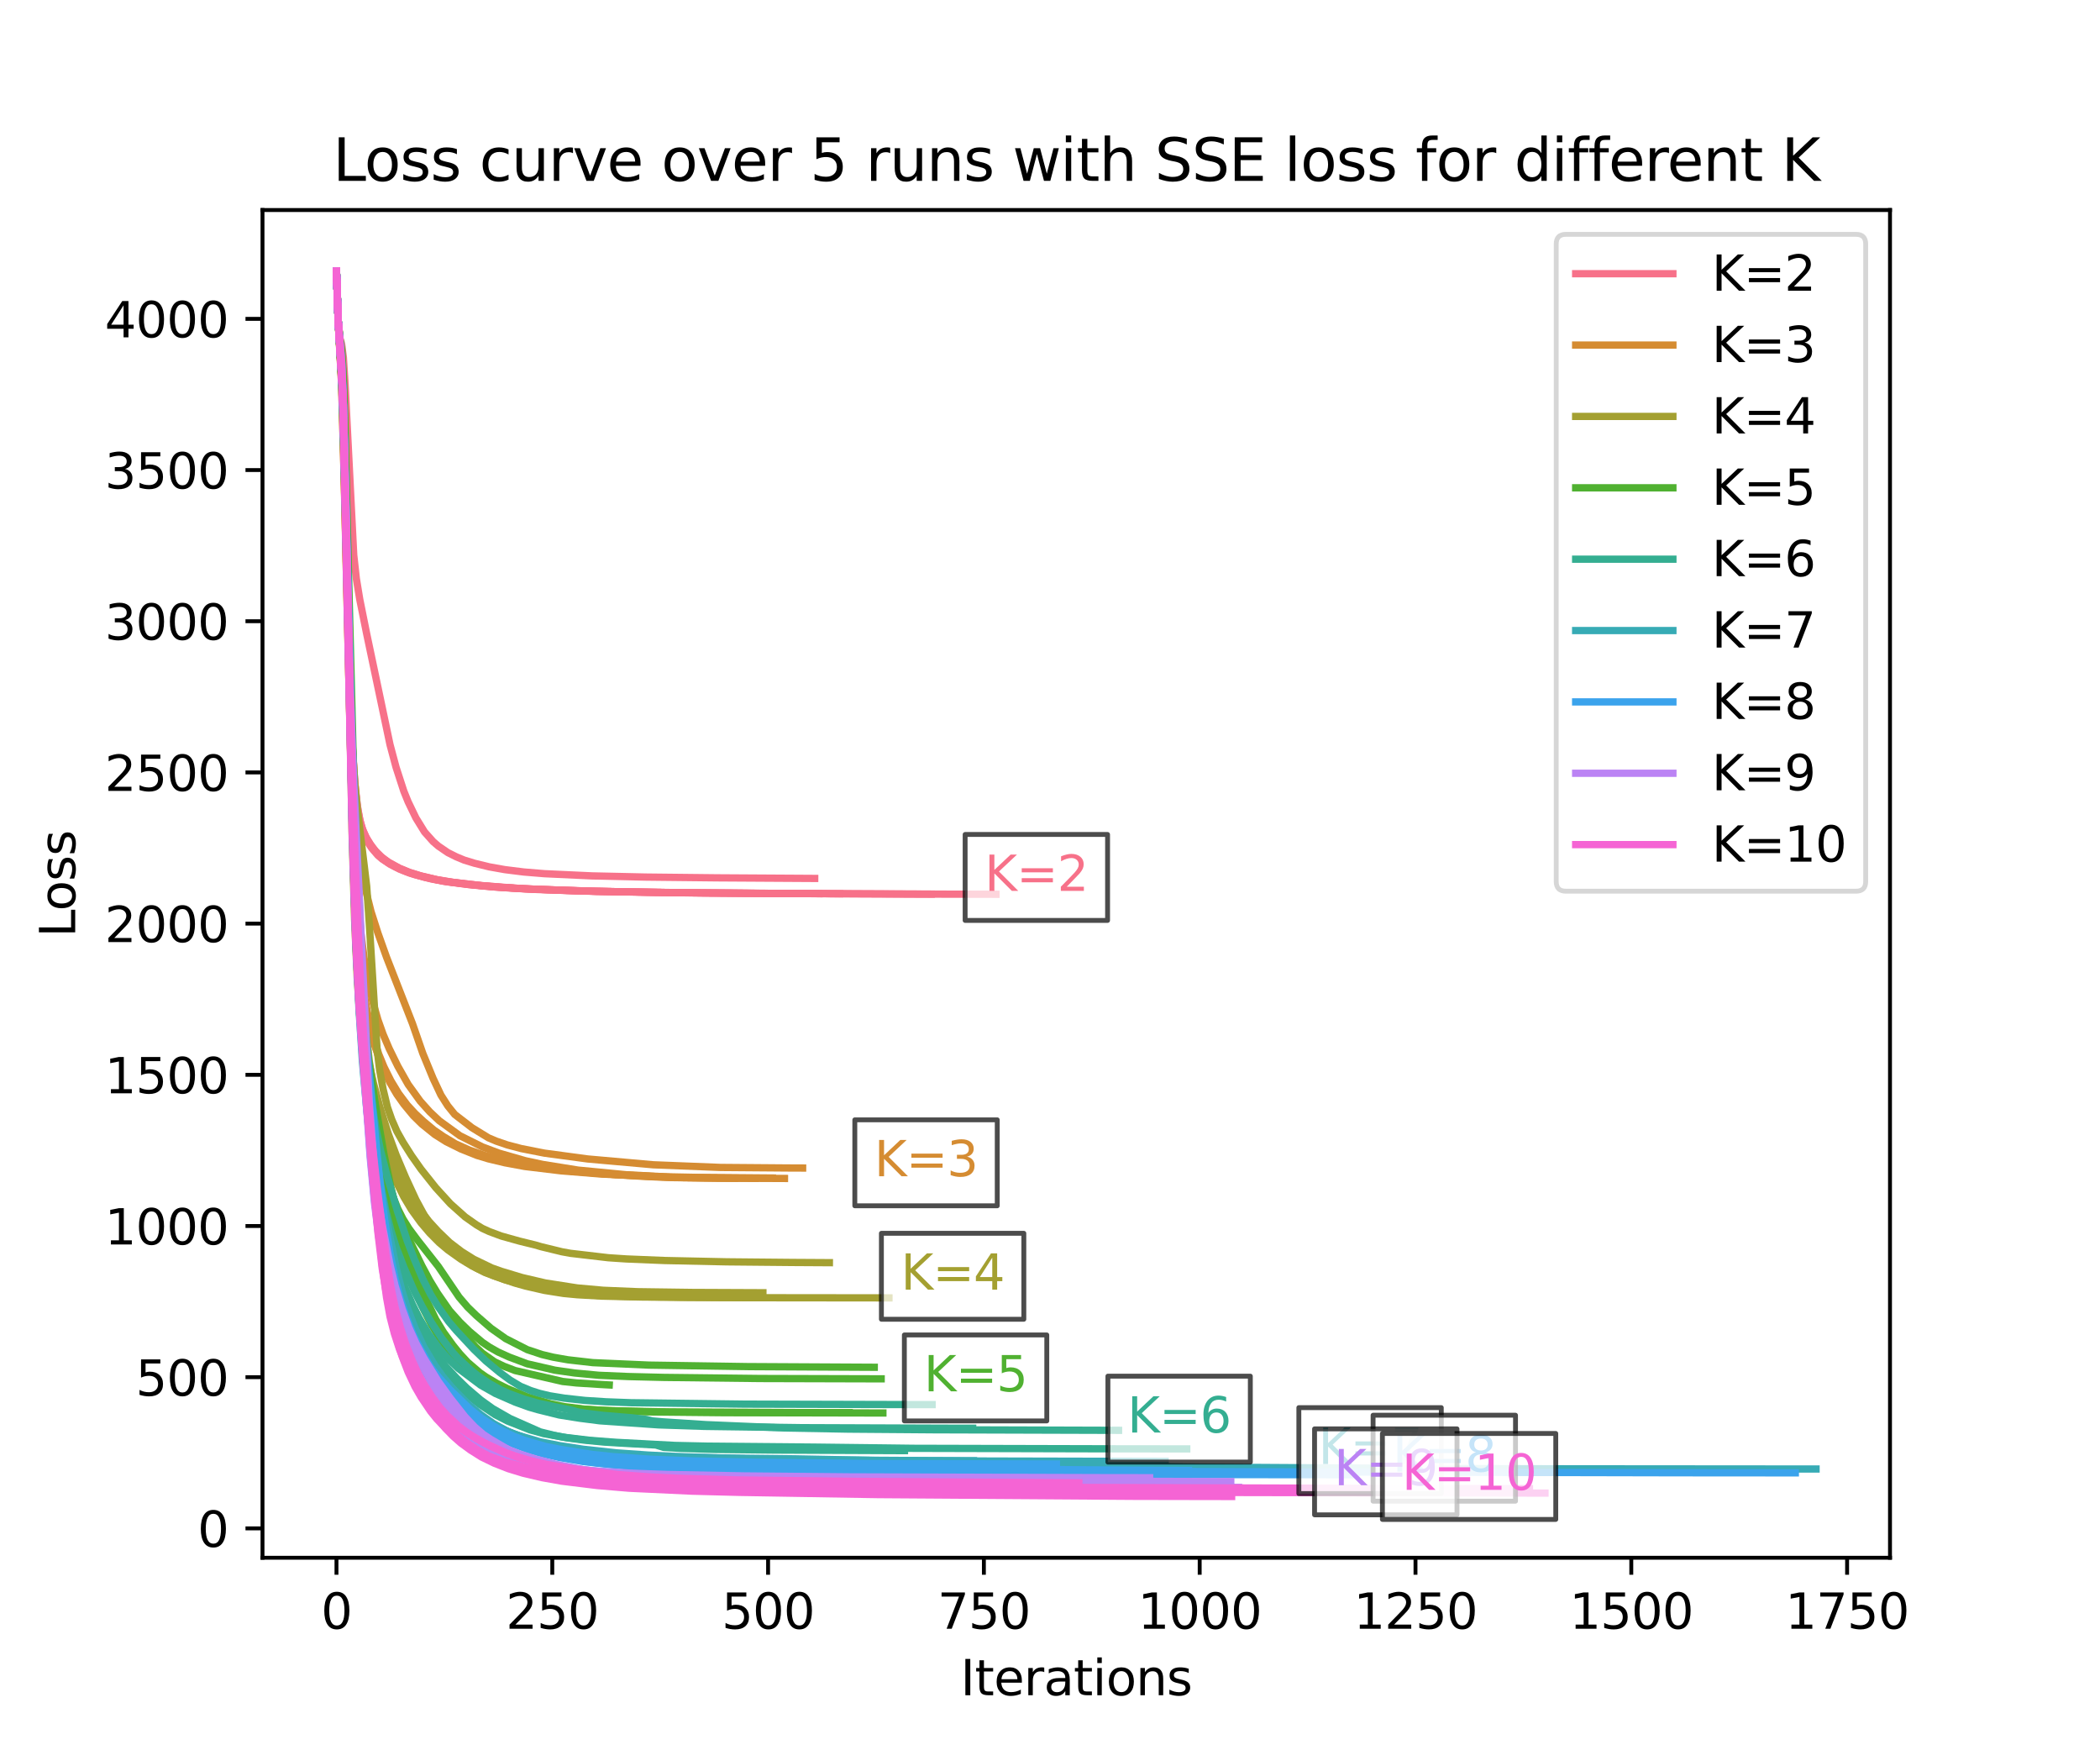 <?xml version="1.0" encoding="utf-8" standalone="no"?>
<!DOCTYPE svg PUBLIC "-//W3C//DTD SVG 1.1//EN"
  "http://www.w3.org/Graphics/SVG/1.1/DTD/svg11.dtd">
<svg xmlns:xlink="http://www.w3.org/1999/xlink" width="432pt" height="360pt" viewBox="0 0 432 360" xmlns="http://www.w3.org/2000/svg" version="1.1">
 <defs>
  <style type="text/css">*{stroke-linejoin: round; stroke-linecap: butt}</style>
 </defs>
 <g id="figure_1">
  <g id="patch_1">
   <path d="M 0 360 
L 432 360 
L 432 0 
L 0 0 
z
" style="fill: #ffffff"/>
  </g>
  <g id="axes_1">
   <g id="patch_2">
    <path d="M 54 320.4 
L 388.8 320.4 
L 388.8 43.2 
L 54 43.2 
z
" style="fill: #ffffff"/>
   </g>
   <g id="matplotlib.axis_1">
    <g id="xtick_1">
     <g id="line2d_1">
      <defs>
       <path id="mb79863c28a" d="M 0 0 
L 0 3.5 
" style="stroke: #000000; stroke-width: 0.8"/>
      </defs>
      <g>
       <use xlink:href="#mb79863c28a" x="69.218" y="320.4" style="stroke: #000000; stroke-width: 0.8"/>
      </g>
     </g>
     <g id="text_1">
      <!-- 0 -->
      <g transform="translate(66.037 334.998) scale(0.1 -0.1)">
       <defs>
        <path id="DejaVuSans-30" d="M 2034 4250 
Q 1547 4250 1301 3770 
Q 1056 3291 1056 2328 
Q 1056 1369 1301 889 
Q 1547 409 2034 409 
Q 2525 409 2770 889 
Q 3016 1369 3016 2328 
Q 3016 3291 2770 3770 
Q 2525 4250 2034 4250 
z
M 2034 4750 
Q 2819 4750 3233 4129 
Q 3647 3509 3647 2328 
Q 3647 1150 3233 529 
Q 2819 -91 2034 -91 
Q 1250 -91 836 529 
Q 422 1150 422 2328 
Q 422 3509 836 4129 
Q 1250 4750 2034 4750 
z
" transform="scale(0.016)"/>
       </defs>
       <use xlink:href="#DejaVuSans-30"/>
      </g>
     </g>
    </g>
    <g id="xtick_2">
     <g id="line2d_2">
      <g>
       <use xlink:href="#mb79863c28a" x="113.612" y="320.4" style="stroke: #000000; stroke-width: 0.8"/>
      </g>
     </g>
     <g id="text_2">
      <!-- 250 -->
      <g transform="translate(104.068 334.998) scale(0.1 -0.1)">
       <defs>
        <path id="DejaVuSans-32" d="M 1228 531 
L 3431 531 
L 3431 0 
L 469 0 
L 469 531 
Q 828 903 1448 1529 
Q 2069 2156 2228 2338 
Q 2531 2678 2651 2914 
Q 2772 3150 2772 3378 
Q 2772 3750 2511 3984 
Q 2250 4219 1831 4219 
Q 1534 4219 1204 4116 
Q 875 4013 500 3803 
L 500 4441 
Q 881 4594 1212 4672 
Q 1544 4750 1819 4750 
Q 2544 4750 2975 4387 
Q 3406 4025 3406 3419 
Q 3406 3131 3298 2873 
Q 3191 2616 2906 2266 
Q 2828 2175 2409 1742 
Q 1991 1309 1228 531 
z
" transform="scale(0.016)"/>
        <path id="DejaVuSans-35" d="M 691 4666 
L 3169 4666 
L 3169 4134 
L 1269 4134 
L 1269 2991 
Q 1406 3038 1543 3061 
Q 1681 3084 1819 3084 
Q 2600 3084 3056 2656 
Q 3513 2228 3513 1497 
Q 3513 744 3044 326 
Q 2575 -91 1722 -91 
Q 1428 -91 1123 -41 
Q 819 9 494 109 
L 494 744 
Q 775 591 1075 516 
Q 1375 441 1709 441 
Q 2250 441 2565 725 
Q 2881 1009 2881 1497 
Q 2881 1984 2565 2268 
Q 2250 2553 1709 2553 
Q 1456 2553 1204 2497 
Q 953 2441 691 2322 
L 691 4666 
z
" transform="scale(0.016)"/>
       </defs>
       <use xlink:href="#DejaVuSans-32"/>
       <use xlink:href="#DejaVuSans-35" x="63.623"/>
       <use xlink:href="#DejaVuSans-30" x="127.246"/>
      </g>
     </g>
    </g>
    <g id="xtick_3">
     <g id="line2d_3">
      <g>
       <use xlink:href="#mb79863c28a" x="158.006" y="320.4" style="stroke: #000000; stroke-width: 0.8"/>
      </g>
     </g>
     <g id="text_3">
      <!-- 500 -->
      <g transform="translate(148.462 334.998) scale(0.1 -0.1)">
       <use xlink:href="#DejaVuSans-35"/>
       <use xlink:href="#DejaVuSans-30" x="63.623"/>
       <use xlink:href="#DejaVuSans-30" x="127.246"/>
      </g>
     </g>
    </g>
    <g id="xtick_4">
     <g id="line2d_4">
      <g>
       <use xlink:href="#mb79863c28a" x="202.399" y="320.4" style="stroke: #000000; stroke-width: 0.8"/>
      </g>
     </g>
     <g id="text_4">
      <!-- 750 -->
      <g transform="translate(192.856 334.998) scale(0.1 -0.1)">
       <defs>
        <path id="DejaVuSans-37" d="M 525 4666 
L 3525 4666 
L 3525 4397 
L 1831 0 
L 1172 0 
L 2766 4134 
L 525 4134 
L 525 4666 
z
" transform="scale(0.016)"/>
       </defs>
       <use xlink:href="#DejaVuSans-37"/>
       <use xlink:href="#DejaVuSans-35" x="63.623"/>
       <use xlink:href="#DejaVuSans-30" x="127.246"/>
      </g>
     </g>
    </g>
    <g id="xtick_5">
     <g id="line2d_5">
      <g>
       <use xlink:href="#mb79863c28a" x="246.793" y="320.4" style="stroke: #000000; stroke-width: 0.8"/>
      </g>
     </g>
     <g id="text_5">
      <!-- 1000 -->
      <g transform="translate(234.068 334.998) scale(0.1 -0.1)">
       <defs>
        <path id="DejaVuSans-31" d="M 794 531 
L 1825 531 
L 1825 4091 
L 703 3866 
L 703 4441 
L 1819 4666 
L 2450 4666 
L 2450 531 
L 3481 531 
L 3481 0 
L 794 0 
L 794 531 
z
" transform="scale(0.016)"/>
       </defs>
       <use xlink:href="#DejaVuSans-31"/>
       <use xlink:href="#DejaVuSans-30" x="63.623"/>
       <use xlink:href="#DejaVuSans-30" x="127.246"/>
       <use xlink:href="#DejaVuSans-30" x="190.869"/>
      </g>
     </g>
    </g>
    <g id="xtick_6">
     <g id="line2d_6">
      <g>
       <use xlink:href="#mb79863c28a" x="291.187" y="320.4" style="stroke: #000000; stroke-width: 0.8"/>
      </g>
     </g>
     <g id="text_6">
      <!-- 1250 -->
      <g transform="translate(278.462 334.998) scale(0.1 -0.1)">
       <use xlink:href="#DejaVuSans-31"/>
       <use xlink:href="#DejaVuSans-32" x="63.623"/>
       <use xlink:href="#DejaVuSans-35" x="127.246"/>
       <use xlink:href="#DejaVuSans-30" x="190.869"/>
      </g>
     </g>
    </g>
    <g id="xtick_7">
     <g id="line2d_7">
      <g>
       <use xlink:href="#mb79863c28a" x="335.581" y="320.4" style="stroke: #000000; stroke-width: 0.8"/>
      </g>
     </g>
     <g id="text_7">
      <!-- 1500 -->
      <g transform="translate(322.856 334.998) scale(0.1 -0.1)">
       <use xlink:href="#DejaVuSans-31"/>
       <use xlink:href="#DejaVuSans-35" x="63.623"/>
       <use xlink:href="#DejaVuSans-30" x="127.246"/>
       <use xlink:href="#DejaVuSans-30" x="190.869"/>
      </g>
     </g>
    </g>
    <g id="xtick_8">
     <g id="line2d_8">
      <g>
       <use xlink:href="#mb79863c28a" x="379.975" y="320.4" style="stroke: #000000; stroke-width: 0.8"/>
      </g>
     </g>
     <g id="text_8">
      <!-- 1750 -->
      <g transform="translate(367.25 334.998) scale(0.1 -0.1)">
       <use xlink:href="#DejaVuSans-31"/>
       <use xlink:href="#DejaVuSans-37" x="63.623"/>
       <use xlink:href="#DejaVuSans-35" x="127.246"/>
       <use xlink:href="#DejaVuSans-30" x="190.869"/>
      </g>
     </g>
    </g>
    <g id="text_9">
     <!-- Iterations -->
     <g transform="translate(197.587 348.677) scale(0.1 -0.1)">
      <defs>
       <path id="DejaVuSans-49" d="M 628 4666 
L 1259 4666 
L 1259 0 
L 628 0 
L 628 4666 
z
" transform="scale(0.016)"/>
       <path id="DejaVuSans-74" d="M 1172 4494 
L 1172 3500 
L 2356 3500 
L 2356 3053 
L 1172 3053 
L 1172 1153 
Q 1172 725 1289 603 
Q 1406 481 1766 481 
L 2356 481 
L 2356 0 
L 1766 0 
Q 1100 0 847 248 
Q 594 497 594 1153 
L 594 3053 
L 172 3053 
L 172 3500 
L 594 3500 
L 594 4494 
L 1172 4494 
z
" transform="scale(0.016)"/>
       <path id="DejaVuSans-65" d="M 3597 1894 
L 3597 1613 
L 953 1613 
Q 991 1019 1311 708 
Q 1631 397 2203 397 
Q 2534 397 2845 478 
Q 3156 559 3463 722 
L 3463 178 
Q 3153 47 2828 -22 
Q 2503 -91 2169 -91 
Q 1331 -91 842 396 
Q 353 884 353 1716 
Q 353 2575 817 3079 
Q 1281 3584 2069 3584 
Q 2775 3584 3186 3129 
Q 3597 2675 3597 1894 
z
M 3022 2063 
Q 3016 2534 2758 2815 
Q 2500 3097 2075 3097 
Q 1594 3097 1305 2825 
Q 1016 2553 972 2059 
L 3022 2063 
z
" transform="scale(0.016)"/>
       <path id="DejaVuSans-72" d="M 2631 2963 
Q 2534 3019 2420 3045 
Q 2306 3072 2169 3072 
Q 1681 3072 1420 2755 
Q 1159 2438 1159 1844 
L 1159 0 
L 581 0 
L 581 3500 
L 1159 3500 
L 1159 2956 
Q 1341 3275 1631 3429 
Q 1922 3584 2338 3584 
Q 2397 3584 2469 3576 
Q 2541 3569 2628 3553 
L 2631 2963 
z
" transform="scale(0.016)"/>
       <path id="DejaVuSans-61" d="M 2194 1759 
Q 1497 1759 1228 1600 
Q 959 1441 959 1056 
Q 959 750 1161 570 
Q 1363 391 1709 391 
Q 2188 391 2477 730 
Q 2766 1069 2766 1631 
L 2766 1759 
L 2194 1759 
z
M 3341 1997 
L 3341 0 
L 2766 0 
L 2766 531 
Q 2569 213 2275 61 
Q 1981 -91 1556 -91 
Q 1019 -91 701 211 
Q 384 513 384 1019 
Q 384 1609 779 1909 
Q 1175 2209 1959 2209 
L 2766 2209 
L 2766 2266 
Q 2766 2663 2505 2880 
Q 2244 3097 1772 3097 
Q 1472 3097 1187 3025 
Q 903 2953 641 2809 
L 641 3341 
Q 956 3463 1253 3523 
Q 1550 3584 1831 3584 
Q 2591 3584 2966 3190 
Q 3341 2797 3341 1997 
z
" transform="scale(0.016)"/>
       <path id="DejaVuSans-69" d="M 603 3500 
L 1178 3500 
L 1178 0 
L 603 0 
L 603 3500 
z
M 603 4863 
L 1178 4863 
L 1178 4134 
L 603 4134 
L 603 4863 
z
" transform="scale(0.016)"/>
       <path id="DejaVuSans-6f" d="M 1959 3097 
Q 1497 3097 1228 2736 
Q 959 2375 959 1747 
Q 959 1119 1226 758 
Q 1494 397 1959 397 
Q 2419 397 2687 759 
Q 2956 1122 2956 1747 
Q 2956 2369 2687 2733 
Q 2419 3097 1959 3097 
z
M 1959 3584 
Q 2709 3584 3137 3096 
Q 3566 2609 3566 1747 
Q 3566 888 3137 398 
Q 2709 -91 1959 -91 
Q 1206 -91 779 398 
Q 353 888 353 1747 
Q 353 2609 779 3096 
Q 1206 3584 1959 3584 
z
" transform="scale(0.016)"/>
       <path id="DejaVuSans-6e" d="M 3513 2113 
L 3513 0 
L 2938 0 
L 2938 2094 
Q 2938 2591 2744 2837 
Q 2550 3084 2163 3084 
Q 1697 3084 1428 2787 
Q 1159 2491 1159 1978 
L 1159 0 
L 581 0 
L 581 3500 
L 1159 3500 
L 1159 2956 
Q 1366 3272 1645 3428 
Q 1925 3584 2291 3584 
Q 2894 3584 3203 3211 
Q 3513 2838 3513 2113 
z
" transform="scale(0.016)"/>
       <path id="DejaVuSans-73" d="M 2834 3397 
L 2834 2853 
Q 2591 2978 2328 3040 
Q 2066 3103 1784 3103 
Q 1356 3103 1142 2972 
Q 928 2841 928 2578 
Q 928 2378 1081 2264 
Q 1234 2150 1697 2047 
L 1894 2003 
Q 2506 1872 2764 1633 
Q 3022 1394 3022 966 
Q 3022 478 2636 193 
Q 2250 -91 1575 -91 
Q 1294 -91 989 -36 
Q 684 19 347 128 
L 347 722 
Q 666 556 975 473 
Q 1284 391 1588 391 
Q 1994 391 2212 530 
Q 2431 669 2431 922 
Q 2431 1156 2273 1281 
Q 2116 1406 1581 1522 
L 1381 1569 
Q 847 1681 609 1914 
Q 372 2147 372 2553 
Q 372 3047 722 3315 
Q 1072 3584 1716 3584 
Q 2034 3584 2315 3537 
Q 2597 3491 2834 3397 
z
" transform="scale(0.016)"/>
      </defs>
      <use xlink:href="#DejaVuSans-49"/>
      <use xlink:href="#DejaVuSans-74" x="29.492"/>
      <use xlink:href="#DejaVuSans-65" x="68.701"/>
      <use xlink:href="#DejaVuSans-72" x="130.225"/>
      <use xlink:href="#DejaVuSans-61" x="171.338"/>
      <use xlink:href="#DejaVuSans-74" x="232.617"/>
      <use xlink:href="#DejaVuSans-69" x="271.826"/>
      <use xlink:href="#DejaVuSans-6f" x="299.609"/>
      <use xlink:href="#DejaVuSans-6e" x="360.791"/>
      <use xlink:href="#DejaVuSans-73" x="424.17"/>
     </g>
    </g>
   </g>
   <g id="matplotlib.axis_2">
    <g id="ytick_1">
     <g id="line2d_9">
      <defs>
       <path id="m4055f507e6" d="M 0 0 
L -3.5 0 
" style="stroke: #000000; stroke-width: 0.8"/>
      </defs>
      <g>
       <use xlink:href="#m4055f507e6" x="54" y="314.359" style="stroke: #000000; stroke-width: 0.8"/>
      </g>
     </g>
     <g id="text_10">
      <!-- 0 -->
      <g transform="translate(40.638 318.159) scale(0.1 -0.1)">
       <use xlink:href="#DejaVuSans-30"/>
      </g>
     </g>
    </g>
    <g id="ytick_2">
     <g id="line2d_10">
      <g>
       <use xlink:href="#m4055f507e6" x="54" y="283.262" style="stroke: #000000; stroke-width: 0.8"/>
      </g>
     </g>
     <g id="text_11">
      <!-- 500 -->
      <g transform="translate(27.913 287.062) scale(0.1 -0.1)">
       <use xlink:href="#DejaVuSans-35"/>
       <use xlink:href="#DejaVuSans-30" x="63.623"/>
       <use xlink:href="#DejaVuSans-30" x="127.246"/>
      </g>
     </g>
    </g>
    <g id="ytick_3">
     <g id="line2d_11">
      <g>
       <use xlink:href="#m4055f507e6" x="54" y="252.165" style="stroke: #000000; stroke-width: 0.8"/>
      </g>
     </g>
     <g id="text_12">
      <!-- 1000 -->
      <g transform="translate(21.55 255.964) scale(0.1 -0.1)">
       <use xlink:href="#DejaVuSans-31"/>
       <use xlink:href="#DejaVuSans-30" x="63.623"/>
       <use xlink:href="#DejaVuSans-30" x="127.246"/>
       <use xlink:href="#DejaVuSans-30" x="190.869"/>
      </g>
     </g>
    </g>
    <g id="ytick_4">
     <g id="line2d_12">
      <g>
       <use xlink:href="#m4055f507e6" x="54" y="221.068" style="stroke: #000000; stroke-width: 0.8"/>
      </g>
     </g>
     <g id="text_13">
      <!-- 1500 -->
      <g transform="translate(21.55 224.867) scale(0.1 -0.1)">
       <use xlink:href="#DejaVuSans-31"/>
       <use xlink:href="#DejaVuSans-35" x="63.623"/>
       <use xlink:href="#DejaVuSans-30" x="127.246"/>
       <use xlink:href="#DejaVuSans-30" x="190.869"/>
      </g>
     </g>
    </g>
    <g id="ytick_5">
     <g id="line2d_13">
      <g>
       <use xlink:href="#m4055f507e6" x="54" y="189.971" style="stroke: #000000; stroke-width: 0.8"/>
      </g>
     </g>
     <g id="text_14">
      <!-- 2000 -->
      <g transform="translate(21.55 193.77) scale(0.1 -0.1)">
       <use xlink:href="#DejaVuSans-32"/>
       <use xlink:href="#DejaVuSans-30" x="63.623"/>
       <use xlink:href="#DejaVuSans-30" x="127.246"/>
       <use xlink:href="#DejaVuSans-30" x="190.869"/>
      </g>
     </g>
    </g>
    <g id="ytick_6">
     <g id="line2d_14">
      <g>
       <use xlink:href="#m4055f507e6" x="54" y="158.874" style="stroke: #000000; stroke-width: 0.8"/>
      </g>
     </g>
     <g id="text_15">
      <!-- 2500 -->
      <g transform="translate(21.55 162.673) scale(0.1 -0.1)">
       <use xlink:href="#DejaVuSans-32"/>
       <use xlink:href="#DejaVuSans-35" x="63.623"/>
       <use xlink:href="#DejaVuSans-30" x="127.246"/>
       <use xlink:href="#DejaVuSans-30" x="190.869"/>
      </g>
     </g>
    </g>
    <g id="ytick_7">
     <g id="line2d_15">
      <g>
       <use xlink:href="#m4055f507e6" x="54" y="127.777" style="stroke: #000000; stroke-width: 0.8"/>
      </g>
     </g>
     <g id="text_16">
      <!-- 3000 -->
      <g transform="translate(21.55 131.576) scale(0.1 -0.1)">
       <defs>
        <path id="DejaVuSans-33" d="M 2597 2516 
Q 3050 2419 3304 2112 
Q 3559 1806 3559 1356 
Q 3559 666 3084 287 
Q 2609 -91 1734 -91 
Q 1441 -91 1130 -33 
Q 819 25 488 141 
L 488 750 
Q 750 597 1062 519 
Q 1375 441 1716 441 
Q 2309 441 2620 675 
Q 2931 909 2931 1356 
Q 2931 1769 2642 2001 
Q 2353 2234 1838 2234 
L 1294 2234 
L 1294 2753 
L 1863 2753 
Q 2328 2753 2575 2939 
Q 2822 3125 2822 3475 
Q 2822 3834 2567 4026 
Q 2313 4219 1838 4219 
Q 1578 4219 1281 4162 
Q 984 4106 628 3988 
L 628 4550 
Q 988 4650 1302 4700 
Q 1616 4750 1894 4750 
Q 2613 4750 3031 4423 
Q 3450 4097 3450 3541 
Q 3450 3153 3228 2886 
Q 3006 2619 2597 2516 
z
" transform="scale(0.016)"/>
       </defs>
       <use xlink:href="#DejaVuSans-33"/>
       <use xlink:href="#DejaVuSans-30" x="63.623"/>
       <use xlink:href="#DejaVuSans-30" x="127.246"/>
       <use xlink:href="#DejaVuSans-30" x="190.869"/>
      </g>
     </g>
    </g>
    <g id="ytick_8">
     <g id="line2d_16">
      <g>
       <use xlink:href="#m4055f507e6" x="54" y="96.68" style="stroke: #000000; stroke-width: 0.8"/>
      </g>
     </g>
     <g id="text_17">
      <!-- 3500 -->
      <g transform="translate(21.55 100.479) scale(0.1 -0.1)">
       <use xlink:href="#DejaVuSans-33"/>
       <use xlink:href="#DejaVuSans-35" x="63.623"/>
       <use xlink:href="#DejaVuSans-30" x="127.246"/>
       <use xlink:href="#DejaVuSans-30" x="190.869"/>
      </g>
     </g>
    </g>
    <g id="ytick_9">
     <g id="line2d_17">
      <g>
       <use xlink:href="#m4055f507e6" x="54" y="65.583" style="stroke: #000000; stroke-width: 0.8"/>
      </g>
     </g>
     <g id="text_18">
      <!-- 4000 -->
      <g transform="translate(21.55 69.382) scale(0.1 -0.1)">
       <defs>
        <path id="DejaVuSans-34" d="M 2419 4116 
L 825 1625 
L 2419 1625 
L 2419 4116 
z
M 2253 4666 
L 3047 4666 
L 3047 1625 
L 3713 1625 
L 3713 1100 
L 3047 1100 
L 3047 0 
L 2419 0 
L 2419 1100 
L 313 1100 
L 313 1709 
L 2253 4666 
z
" transform="scale(0.016)"/>
       </defs>
       <use xlink:href="#DejaVuSans-34"/>
       <use xlink:href="#DejaVuSans-30" x="63.623"/>
       <use xlink:href="#DejaVuSans-30" x="127.246"/>
       <use xlink:href="#DejaVuSans-30" x="190.869"/>
      </g>
     </g>
    </g>
    <g id="text_19">
     <!-- Loss -->
     <g transform="translate(15.47 192.767) rotate(-90) scale(0.1 -0.1)">
      <defs>
       <path id="DejaVuSans-4c" d="M 628 4666 
L 1259 4666 
L 1259 531 
L 3531 531 
L 3531 0 
L 628 0 
L 628 4666 
z
" transform="scale(0.016)"/>
      </defs>
      <use xlink:href="#DejaVuSans-4c"/>
      <use xlink:href="#DejaVuSans-6f" x="53.963"/>
      <use xlink:href="#DejaVuSans-73" x="115.145"/>
      <use xlink:href="#DejaVuSans-73" x="167.244"/>
     </g>
    </g>
   </g>
   <g id="line2d_18">
    <path d="M 69.218 55.802 
L 69.573 65.994 
L 70.461 80.925 
L 70.994 101.082 
L 71.882 137.799 
L 72.415 152.02 
L 72.947 160.55 
L 73.48 165.564 
L 74.013 168.566 
L 74.545 170.451 
L 75.256 172.112 
L 76.144 173.585 
L 77.209 175.001 
L 78.452 176.242 
L 79.873 177.312 
L 82.181 178.579 
L 84.312 179.455 
L 86.443 180.115 
L 89.639 180.885 
L 93.191 181.482 
L 98.163 182.067 
L 104.2 182.582 
L 110.06 182.905 
L 122.846 183.334 
L 140.071 183.622 
L 172.744 183.836 
L 172.744 183.836 
" clip-path="url(#pe4e9fcc336)" style="fill: none; stroke: #f77189; stroke-width: 1.5; stroke-linecap: square"/>
   </g>
   <g id="line2d_19">
    <path d="M 69.218 55.801 
L 69.573 65.959 
L 69.928 69.58 
L 70.284 70.82 
L 70.639 73.572 
L 70.994 79.075 
L 72.77 114.158 
L 73.302 118.992 
L 74.013 123.312 
L 75.433 130.378 
L 80.228 153.149 
L 81.471 157.807 
L 83.069 162.725 
L 83.957 164.92 
L 85.555 168.231 
L 87.331 171.113 
L 89.107 173.106 
L 90.172 174.025 
L 92.125 175.361 
L 93.901 176.248 
L 95.499 176.909 
L 97.63 177.56 
L 100.649 178.296 
L 103.845 178.865 
L 107.752 179.353 
L 112.014 179.703 
L 121.78 180.154 
L 132.79 180.396 
L 147.529 180.556 
L 167.595 180.678 
L 167.595 180.678 
" clip-path="url(#pe4e9fcc336)" style="fill: none; stroke: #f77189; stroke-width: 1.5; stroke-linecap: square"/>
   </g>
   <g id="line2d_20">
    <path d="M 69.218 55.8 
L 69.573 65.986 
L 70.461 80.286 
L 70.994 100.259 
L 72.059 143.159 
L 72.592 155.496 
L 73.125 162.695 
L 73.658 166.877 
L 74.19 169.393 
L 74.723 170.994 
L 75.433 172.481 
L 76.499 174.165 
L 77.564 175.455 
L 78.807 176.608 
L 80.228 177.566 
L 82.181 178.623 
L 84.134 179.425 
L 86.621 180.188 
L 89.994 180.973 
L 92.481 181.391 
L 99.051 182.158 
L 107.574 182.787 
L 116.631 183.162 
L 127.818 183.434 
L 146.286 183.684 
L 168.483 183.816 
L 168.483 183.816 
" clip-path="url(#pe4e9fcc336)" style="fill: none; stroke: #f77189; stroke-width: 1.5; stroke-linecap: square"/>
   </g>
   <g id="line2d_21">
    <path d="M 69.218 55.803 
L 69.573 65.985 
L 70.461 80.296 
L 70.994 100.472 
L 72.059 143.973 
L 72.592 156.412 
L 73.125 163.498 
L 73.658 167.486 
L 74.19 169.863 
L 74.723 171.381 
L 75.611 173.147 
L 76.499 174.484 
L 77.742 175.932 
L 78.63 176.689 
L 80.228 177.761 
L 82.181 178.764 
L 84.312 179.589 
L 87.508 180.488 
L 91.237 181.247 
L 96.21 181.909 
L 101.004 182.374 
L 106.687 182.759 
L 119.649 183.259 
L 133.856 183.545 
L 157.295 183.764 
L 191.567 183.901 
L 191.567 183.901 
" clip-path="url(#pe4e9fcc336)" style="fill: none; stroke: #f77189; stroke-width: 1.5; stroke-linecap: square"/>
   </g>
   <g id="line2d_22">
    <path d="M 69.218 55.8 
L 69.573 66.056 
L 70.284 79.117 
L 70.816 98.542 
L 71.882 141.68 
L 72.415 154.43 
L 72.947 161.981 
L 73.48 166.426 
L 74.013 169.085 
L 74.545 170.797 
L 75.256 172.377 
L 76.321 174.098 
L 77.387 175.398 
L 78.63 176.572 
L 79.873 177.453 
L 81.471 178.357 
L 83.424 179.235 
L 85.378 179.912 
L 88.751 180.792 
L 91.948 181.373 
L 96.742 181.978 
L 102.602 182.513 
L 110.416 182.954 
L 122.491 183.345 
L 142.912 183.664 
L 187.838 183.897 
L 204.886 183.935 
L 204.886 183.935 
" clip-path="url(#pe4e9fcc336)" style="fill: none; stroke: #f77189; stroke-width: 1.5; stroke-linecap: square"/>
   </g>
   <g id="line2d_23">
    <path d="M 69.218 55.801 
L 69.573 66.068 
L 70.284 79.43 
L 70.816 99.085 
L 72.237 159.761 
L 72.947 179.126 
L 73.658 192.572 
L 74.19 199.047 
L 74.901 204.601 
L 75.788 209.307 
L 76.854 213.568 
L 77.919 216.832 
L 78.985 219.435 
L 80.405 222.288 
L 82.004 224.922 
L 83.779 227.287 
L 85.378 229.027 
L 87.153 230.676 
L 89.284 232.451 
L 91.237 233.784 
L 93.724 235.276 
L 96.565 236.552 
L 99.761 237.661 
L 102.602 238.5 
L 108.107 239.608 
L 116.986 240.815 
L 126.752 241.601 
L 139.005 242.186 
L 155.342 242.359 
L 155.342 242.359 
" clip-path="url(#pe4e9fcc336)" style="fill: none; stroke: #d58c32; stroke-width: 1.5; stroke-linecap: square"/>
   </g>
   <g id="line2d_24">
    <path d="M 69.218 55.802 
L 69.573 65.973 
L 69.928 70.078 
L 70.284 73.907 
L 70.639 81.888 
L 71.172 102.652 
L 72.415 159.636 
L 72.947 174.321 
L 73.48 183.577 
L 74.19 191.537 
L 74.901 197.047 
L 75.788 202.088 
L 76.676 205.997 
L 77.742 209.745 
L 78.807 212.737 
L 80.05 215.652 
L 81.826 219.276 
L 83.957 223.043 
L 86.443 226.483 
L 88.396 228.664 
L 90.35 230.506 
L 94.611 233.598 
L 99.228 235.898 
L 102.602 237.164 
L 108.107 238.746 
L 111.659 239.502 
L 118.939 240.67 
L 128.883 241.625 
L 136.519 242.029 
L 143.622 242.171 
L 158.894 242.293 
L 158.894 242.293 
" clip-path="url(#pe4e9fcc336)" style="fill: none; stroke: #d58c32; stroke-width: 1.5; stroke-linecap: square"/>
   </g>
   <g id="line2d_25">
    <path d="M 69.218 55.802 
L 69.573 66.031 
L 70.639 83.817 
L 71.172 104.518 
L 72.592 166.278 
L 73.302 184.969 
L 73.835 194.179 
L 74.368 200.541 
L 75.078 206.121 
L 75.788 209.932 
L 76.676 213.515 
L 77.742 216.978 
L 78.985 220.106 
L 80.228 222.687 
L 81.648 225.102 
L 83.069 227.106 
L 85.022 229.468 
L 86.798 231.217 
L 89.462 233.356 
L 91.77 234.814 
L 94.789 236.316 
L 98.163 237.662 
L 100.471 238.354 
L 103.845 239.159 
L 107.93 239.917 
L 115.388 240.816 
L 123.734 241.487 
L 138.65 242.214 
L 151.08 242.36 
L 151.08 242.36 
" clip-path="url(#pe4e9fcc336)" style="fill: none; stroke: #d58c32; stroke-width: 1.5; stroke-linecap: square"/>
   </g>
   <g id="line2d_26">
    <path d="M 69.218 55.802 
L 69.573 66.061 
L 70.284 78.321 
L 70.639 89.564 
L 71.349 121.824 
L 72.237 159.933 
L 72.947 180.811 
L 73.48 191.422 
L 74.013 198.49 
L 74.545 203.184 
L 75.256 207.519 
L 76.144 211.532 
L 77.209 215.333 
L 78.275 218.288 
L 79.695 221.394 
L 81.116 223.922 
L 82.536 226.049 
L 84.312 228.2 
L 86.265 230.206 
L 87.686 231.473 
L 89.817 233.12 
L 92.658 234.901 
L 95.677 236.39 
L 97.985 237.262 
L 102.07 238.532 
L 104.556 239.1 
L 108.64 239.799 
L 113.079 240.423 
L 122.491 241.312 
L 130.837 241.872 
L 134.921 242.077 
L 140.603 242.225 
L 148.062 242.325 
L 161.38 242.385 
L 161.38 242.385 
" clip-path="url(#pe4e9fcc336)" style="fill: none; stroke: #d58c32; stroke-width: 1.5; stroke-linecap: square"/>
   </g>
   <g id="line2d_27">
    <path d="M 69.218 55.801 
L 69.573 66.03 
L 70.461 81.442 
L 70.994 101.365 
L 72.059 145.167 
L 72.592 158.215 
L 73.125 166.3 
L 73.835 173.473 
L 74.723 180.009 
L 75.433 183.922 
L 76.321 187.473 
L 77.742 191.909 
L 79.518 196.886 
L 84.845 210.525 
L 86.976 216.667 
L 89.107 221.843 
L 90.705 225.238 
L 92.125 227.465 
L 93.546 229.224 
L 97.097 231.955 
L 100.471 234.024 
L 102.07 234.703 
L 104.378 235.492 
L 107.219 236.239 
L 112.014 237.182 
L 120.893 238.376 
L 134.388 239.574 
L 148.239 240.122 
L 162.09 240.231 
L 165.109 240.244 
L 165.109 240.244 
" clip-path="url(#pe4e9fcc336)" style="fill: none; stroke: #d58c32; stroke-width: 1.5; stroke-linecap: square"/>
   </g>
   <g id="line2d_28">
    <path d="M 69.218 55.802 
L 69.573 66.043 
L 70.284 78.045 
L 70.816 96.436 
L 71.882 139.248 
L 72.415 152.454 
L 72.947 160.706 
L 73.48 166.079 
L 75.433 182.268 
L 75.966 189.943 
L 77.564 215.723 
L 78.097 220.079 
L 78.807 224.008 
L 79.695 227.709 
L 80.583 230.257 
L 81.648 232.701 
L 82.891 234.913 
L 84.667 237.717 
L 86.621 240.486 
L 89.639 244.281 
L 92.658 247.591 
L 95.677 250.287 
L 97.985 251.911 
L 99.228 252.656 
L 100.649 253.307 
L 103.135 254.231 
L 106.864 255.274 
L 110.06 256.058 
L 111.303 256.421 
L 115.033 257.327 
L 115.565 257.46 
L 117.341 257.782 
L 125.154 258.695 
L 128.883 258.943 
L 136.697 259.262 
L 149.482 259.535 
L 163.155 259.664 
L 170.614 259.708 
L 170.614 259.708 
" clip-path="url(#pe4e9fcc336)" style="fill: none; stroke: #a4a031; stroke-width: 1.5; stroke-linecap: square"/>
   </g>
   <g id="line2d_29">
    <path d="M 69.218 55.802 
L 69.573 66.002 
L 70.461 78.745 
L 70.816 90.209 
L 71.349 115.807 
L 72.415 170.849 
L 72.947 189.114 
L 73.48 201.141 
L 74.013 209.116 
L 74.723 216.294 
L 75.611 222.63 
L 76.499 227.432 
L 77.564 231.986 
L 78.63 235.616 
L 79.873 239.144 
L 81.471 242.985 
L 83.069 246.169 
L 84.667 248.842 
L 86.621 251.528 
L 88.396 253.61 
L 90.35 255.579 
L 92.125 257.078 
L 94.789 258.978 
L 97.097 260.377 
L 99.761 261.73 
L 103.845 263.228 
L 108.817 264.54 
L 112.369 265.226 
L 117.519 265.966 
L 123.023 266.441 
L 130.659 266.711 
L 140.781 266.833 
L 154.454 266.894 
L 154.454 266.894 
" clip-path="url(#pe4e9fcc336)" style="fill: none; stroke: #a4a031; stroke-width: 1.5; stroke-linecap: square"/>
   </g>
   <g id="line2d_30">
    <path d="M 69.218 55.801 
L 69.573 65.974 
L 69.928 70.008 
L 70.284 73.472 
L 70.639 80.924 
L 70.994 93.559 
L 71.704 129.987 
L 72.592 173.498 
L 73.125 190.254 
L 73.658 200.762 
L 74.19 207.315 
L 74.901 212.991 
L 75.788 218.068 
L 76.854 222.914 
L 78.097 227.556 
L 79.873 233.203 
L 81.471 237.523 
L 83.424 242.15 
L 85.555 246.754 
L 87.331 250.039 
L 89.639 253.46 
L 91.06 255.215 
L 92.658 256.892 
L 94.434 258.43 
L 96.032 259.64 
L 97.985 260.811 
L 99.584 261.565 
L 101.537 262.402 
L 105.976 263.925 
L 108.107 264.52 
L 112.014 265.414 
L 115.92 266.035 
L 118.762 266.307 
L 123.734 266.587 
L 132.257 266.778 
L 156.408 266.919 
L 182.866 266.949 
L 182.866 266.949 
" clip-path="url(#pe4e9fcc336)" style="fill: none; stroke: #a4a031; stroke-width: 1.5; stroke-linecap: square"/>
   </g>
   <g id="line2d_31">
    <path d="M 69.218 55.801 
L 69.573 66.036 
L 70.461 80.606 
L 70.994 99.799 
L 72.415 159.715 
L 73.125 176.791 
L 74.545 202.392 
L 75.256 211.868 
L 75.966 218.23 
L 76.854 223.968 
L 77.742 228.407 
L 78.807 232.563 
L 79.873 235.925 
L 81.116 239.19 
L 82.359 241.929 
L 83.779 244.653 
L 86.621 249.133 
L 88.219 251.189 
L 90.172 253.316 
L 92.481 255.539 
L 94.967 257.437 
L 97.453 258.994 
L 101.182 260.79 
L 103.135 261.481 
L 107.397 262.766 
L 112.191 263.883 
L 118.762 264.909 
L 124.089 265.385 
L 131.192 265.679 
L 142.379 265.831 
L 156.94 265.894 
L 156.94 265.894 
" clip-path="url(#pe4e9fcc336)" style="fill: none; stroke: #a4a031; stroke-width: 1.5; stroke-linecap: square"/>
   </g>
   <g id="line2d_32">
    <path d="M 69.218 55.802 
L 69.573 66.025 
L 70.461 80.389 
L 70.994 99.229 
L 72.592 169.148 
L 73.302 188.679 
L 74.013 202.299 
L 74.723 211.52 
L 75.433 218.106 
L 76.321 224.259 
L 77.209 229.035 
L 78.275 233.48 
L 79.518 237.559 
L 80.761 240.84 
L 82.004 243.641 
L 83.602 246.609 
L 85.555 249.618 
L 87.864 252.565 
L 89.639 254.468 
L 91.948 256.574 
L 93.901 258.027 
L 97.275 260.086 
L 99.228 261.044 
L 103.668 262.694 
L 106.331 263.438 
L 110.771 264.427 
L 115.21 265.219 
L 118.939 265.718 
L 124.444 266.285 
L 129.771 266.561 
L 139.005 266.767 
L 154.277 266.878 
L 154.277 266.878 
" clip-path="url(#pe4e9fcc336)" style="fill: none; stroke: #a4a031; stroke-width: 1.5; stroke-linecap: square"/>
   </g>
   <g id="line2d_33">
    <path d="M 69.218 55.802 
L 69.573 65.967 
L 69.928 69.702 
L 70.284 71.849 
L 70.639 77.362 
L 70.994 88.193 
L 71.527 113.329 
L 72.77 176.205 
L 73.302 192.416 
L 73.835 202.873 
L 74.545 211.946 
L 75.433 220.023 
L 76.676 229.147 
L 77.564 234.404 
L 78.452 238.503 
L 79.695 243.113 
L 81.116 247.518 
L 82.536 251.258 
L 84.312 255.269 
L 86.798 260.372 
L 88.396 263.35 
L 89.994 265.98 
L 92.481 269.56 
L 94.611 271.949 
L 96.565 273.844 
L 99.228 276.084 
L 100.649 277.049 
L 102.425 278.065 
L 104.733 279.113 
L 108.462 280.511 
L 114.145 281.818 
L 118.229 282.401 
L 123.201 282.87 
L 129.239 283.129 
L 136.519 283.306 
L 156.408 283.533 
L 181.268 283.601 
L 181.268 283.601 
" clip-path="url(#pe4e9fcc336)" style="fill: none; stroke: #50b131; stroke-width: 1.5; stroke-linecap: square"/>
   </g>
   <g id="line2d_34">
    <path d="M 69.218 55.801 
L 69.573 66.062 
L 70.461 81.744 
L 70.994 101.189 
L 72.592 172.182 
L 73.302 190.53 
L 74.013 202.243 
L 74.723 209.83 
L 75.611 216.757 
L 77.209 227.144 
L 78.985 237.382 
L 80.405 244.214 
L 82.181 251.357 
L 83.957 257.562 
L 85.555 262.257 
L 87.331 266.615 
L 89.639 271.38 
L 91.237 274.015 
L 93.191 276.718 
L 94.611 278.468 
L 96.21 280.189 
L 98.696 282.321 
L 99.939 283.19 
L 102.247 284.558 
L 104.378 285.61 
L 108.462 287.298 
L 113.257 288.735 
L 116.098 289.312 
L 120.182 289.827 
L 123.911 290.082 
L 134.211 290.414 
L 148.949 290.558 
L 181.623 290.628 
L 181.623 290.628 
" clip-path="url(#pe4e9fcc336)" style="fill: none; stroke: #50b131; stroke-width: 1.5; stroke-linecap: square"/>
   </g>
   <g id="line2d_35">
    <path d="M 69.218 55.802 
L 69.573 65.959 
L 69.928 69.788 
L 70.284 72.541 
L 70.639 79.05 
L 70.994 90.514 
L 73.48 187.764 
L 74.19 203.883 
L 74.901 214.825 
L 75.611 222.551 
L 76.499 229.808 
L 77.387 235.374 
L 78.275 239.639 
L 79.518 244.245 
L 80.938 248.532 
L 82.714 252.875 
L 84.49 256.65 
L 86.443 260.416 
L 89.107 264.833 
L 91.948 269.399 
L 93.546 271.79 
L 96.032 275.025 
L 97.808 277.005 
L 99.228 278.325 
L 101.714 280.083 
L 103.668 281.02 
L 105.976 281.899 
L 115.743 284.144 
L 118.584 284.447 
L 123.556 284.761 
L 125.332 284.86 
L 125.332 284.86 
" clip-path="url(#pe4e9fcc336)" style="fill: none; stroke: #50b131; stroke-width: 1.5; stroke-linecap: square"/>
   </g>
   <g id="line2d_36">
    <path d="M 69.218 55.802 
L 69.573 65.993 
L 69.928 70.23 
L 70.284 74.138 
L 70.639 82.025 
L 71.172 103.179 
L 72.77 181.138 
L 73.302 195.663 
L 73.835 205.006 
L 74.545 213.031 
L 75.611 221.638 
L 77.209 232.549 
L 78.63 240.804 
L 79.873 246.839 
L 81.293 252.7 
L 82.714 257.677 
L 84.312 262.55 
L 85.91 266.59 
L 87.331 269.684 
L 88.751 272.443 
L 90.35 275.128 
L 91.948 277.396 
L 93.546 279.288 
L 95.322 281.036 
L 97.275 282.642 
L 100.649 284.761 
L 102.78 285.806 
L 106.154 287.216 
L 108.285 287.947 
L 111.126 288.684 
L 113.967 289.236 
L 116.808 289.593 
L 120.537 289.902 
L 126.042 290.176 
L 137.762 290.408 
L 165.109 290.537 
L 174.698 290.55 
L 174.698 290.55 
" clip-path="url(#pe4e9fcc336)" style="fill: none; stroke: #50b131; stroke-width: 1.5; stroke-linecap: square"/>
   </g>
   <g id="line2d_37">
    <path d="M 69.218 55.802 
L 69.573 66.036 
L 70.639 83.553 
L 71.172 103.848 
L 72.415 155.854 
L 73.302 181.973 
L 74.013 197.809 
L 74.723 208.751 
L 75.433 215.814 
L 76.321 221.989 
L 79.162 239.569 
L 80.05 243.429 
L 80.938 246.363 
L 81.826 248.604 
L 82.891 250.709 
L 84.134 252.698 
L 85.91 255.083 
L 90.172 260.499 
L 94.434 266.788 
L 96.21 268.857 
L 97.985 270.575 
L 101.004 273.2 
L 104.023 275.333 
L 108.462 277.596 
L 111.481 278.597 
L 113.79 279.15 
L 116.808 279.682 
L 121.958 280.27 
L 133.5 280.777 
L 153.744 281.085 
L 179.847 281.224 
L 179.847 281.224 
" clip-path="url(#pe4e9fcc336)" style="fill: none; stroke: #50b131; stroke-width: 1.5; stroke-linecap: square"/>
   </g>
   <g id="line2d_38">
    <path d="M 69.218 55.802 
L 69.573 65.99 
L 69.928 70.211 
L 70.284 74.332 
L 70.639 82.936 
L 71.172 105.464 
L 72.592 175.435 
L 73.302 196.235 
L 74.013 209.017 
L 74.901 219.641 
L 77.209 242.478 
L 78.097 249.401 
L 78.985 254.336 
L 80.05 258.855 
L 81.116 262.454 
L 82.359 265.871 
L 83.779 269.131 
L 85.378 272.102 
L 87.864 276.134 
L 89.639 278.544 
L 91.77 281.13 
L 93.901 283.436 
L 96.032 285.509 
L 98.873 287.937 
L 101.359 289.724 
L 104.911 291.759 
L 111.126 294.512 
L 113.967 295.22 
L 116.631 295.736 
L 120.182 296.209 
L 124.266 296.609 
L 129.239 296.904 
L 134.921 297.206 
L 136.519 297.7 
L 140.071 297.909 
L 147.351 298.124 
L 159.249 298.251 
L 186.063 298.369 
L 186.063 298.369 
" clip-path="url(#pe4e9fcc336)" style="fill: none; stroke: #34ae91; stroke-width: 1.5; stroke-linecap: square"/>
   </g>
   <g id="line2d_39">
    <path d="M 69.218 55.802 
L 69.573 66.051 
L 70.284 78.208 
L 70.639 89.443 
L 72.592 165.518 
L 73.48 186.622 
L 74.19 199.462 
L 75.078 210.643 
L 77.742 239.329 
L 78.452 244.297 
L 79.34 248.881 
L 80.405 253.071 
L 81.471 256.471 
L 83.069 260.621 
L 85.2 265.507 
L 86.798 268.643 
L 88.751 272.039 
L 90.882 275.264 
L 93.191 278.249 
L 94.256 279.395 
L 96.92 281.851 
L 98.34 282.985 
L 100.649 284.548 
L 102.957 285.838 
L 104.733 286.638 
L 107.752 287.752 
L 110.771 288.627 
L 114.855 289.486 
L 117.696 290.069 
L 118.762 290.387 
L 120.537 290.681 
L 124.089 291.118 
L 129.949 291.609 
L 132.968 291.949 
L 134.211 292.258 
L 136.342 292.445 
L 145.22 293.02 
L 161.38 293.706 
L 174.52 293.942 
L 192.1 294.077 
L 230.101 294.193 
L 230.101 294.193 
" clip-path="url(#pe4e9fcc336)" style="fill: none; stroke: #34ae91; stroke-width: 1.5; stroke-linecap: square"/>
   </g>
   <g id="line2d_40">
    <path d="M 69.218 55.802 
L 69.573 66.001 
L 70.461 79.76 
L 70.994 98.873 
L 72.059 141.453 
L 72.77 160.171 
L 74.901 207.891 
L 75.788 220.966 
L 76.854 232.954 
L 77.742 240.562 
L 78.63 246.166 
L 79.873 252.393 
L 81.293 258.393 
L 82.359 262.006 
L 83.424 265.031 
L 84.845 268.314 
L 86.265 271.155 
L 88.219 274.433 
L 90.35 277.389 
L 92.125 279.399 
L 94.256 281.438 
L 98.873 284.897 
L 101.892 286.607 
L 105.976 288.391 
L 108.817 289.417 
L 110.593 289.934 
L 115.033 291.036 
L 119.294 291.711 
L 123.379 292.233 
L 135.454 293.068 
L 144.865 293.379 
L 164.398 293.644 
L 194.231 293.754 
L 200.091 293.765 
L 200.091 293.765 
" clip-path="url(#pe4e9fcc336)" style="fill: none; stroke: #34ae91; stroke-width: 1.5; stroke-linecap: square"/>
   </g>
   <g id="line2d_41">
    <path d="M 69.218 55.802 
L 69.573 65.99 
L 69.928 70.274 
L 70.284 74.406 
L 70.639 82.737 
L 71.172 103.649 
L 72.592 165.093 
L 73.302 185.415 
L 74.19 203.732 
L 75.078 217.241 
L 75.966 227.212 
L 76.854 234.435 
L 78.275 243.777 
L 79.873 253.054 
L 81.116 259.037 
L 82.181 263.141 
L 83.247 266.505 
L 84.667 270.108 
L 86.265 273.411 
L 87.864 276.322 
L 89.994 279.633 
L 92.481 282.832 
L 94.789 285.357 
L 97.097 287.615 
L 98.696 288.881 
L 101.892 290.997 
L 104.378 292.268 
L 108.995 294.085 
L 111.836 294.875 
L 115.92 295.611 
L 121.248 296.237 
L 126.397 296.638 
L 138.828 297.298 
L 145.753 297.451 
L 167.595 297.645 
L 182.511 297.823 
L 187.838 297.89 
L 229.036 297.994 
L 244.13 298.013 
L 244.13 298.013 
" clip-path="url(#pe4e9fcc336)" style="fill: none; stroke: #34ae91; stroke-width: 1.5; stroke-linecap: square"/>
   </g>
   <g id="line2d_42">
    <path d="M 69.218 55.803 
L 69.573 65.984 
L 69.928 70.175 
L 70.284 73.997 
L 70.639 81.715 
L 71.172 101.515 
L 72.592 161.696 
L 73.302 183.145 
L 74.013 198.586 
L 74.723 209.35 
L 75.611 219.3 
L 76.499 226.773 
L 77.387 232.324 
L 78.275 236.623 
L 79.518 241.447 
L 81.826 249.327 
L 83.779 255.23 
L 85.2 258.931 
L 86.976 263.086 
L 88.574 266.227 
L 90.172 268.837 
L 92.303 271.822 
L 93.901 273.702 
L 97.453 277.518 
L 99.939 279.918 
L 102.78 282.269 
L 104.911 283.845 
L 107.042 285.129 
L 109.173 286.012 
L 110.948 286.58 
L 113.079 287.087 
L 116.098 287.577 
L 120.36 288.047 
L 124.622 288.322 
L 129.771 288.514 
L 153.211 288.807 
L 187.661 288.896 
L 191.745 288.9 
L 191.745 288.9 
" clip-path="url(#pe4e9fcc336)" style="fill: none; stroke: #34ae91; stroke-width: 1.5; stroke-linecap: square"/>
   </g>
   <g id="line2d_43">
    <path d="M 69.218 55.802 
L 69.573 65.975 
L 70.461 79.198 
L 70.994 98.928 
L 72.237 152.621 
L 73.125 177.784 
L 74.013 196.737 
L 74.901 210.489 
L 76.499 230.859 
L 77.387 239.172 
L 78.807 249.638 
L 80.05 257.355 
L 81.116 262.8 
L 82.181 267.21 
L 83.424 271.197 
L 84.49 273.981 
L 85.91 277.069 
L 87.153 279.33 
L 89.107 282.261 
L 90.882 284.502 
L 93.013 286.827 
L 94.967 288.696 
L 97.097 290.476 
L 99.406 292.032 
L 101.359 293.097 
L 104.023 294.276 
L 106.509 295.198 
L 111.126 296.554 
L 115.21 297.353 
L 120.005 298.087 
L 126.752 298.818 
L 133.323 299.28 
L 139.538 299.591 
L 154.454 300.064 
L 170.081 300.295 
L 191.39 300.417 
L 200.269 300.446 
L 200.269 300.446 
" clip-path="url(#pe4e9fcc336)" style="fill: none; stroke: #37abb5; stroke-width: 1.5; stroke-linecap: square"/>
   </g>
   <g id="line2d_44">
    <path d="M 69.218 55.801 
L 69.573 66.022 
L 70.284 76.924 
L 70.639 87.577 
L 71.527 126.603 
L 72.237 152.895 
L 73.302 181.179 
L 74.368 204.842 
L 75.078 216.263 
L 76.144 229.13 
L 77.564 243.337 
L 78.63 251.573 
L 79.695 258.169 
L 80.761 263.262 
L 81.826 267.264 
L 83.069 271.14 
L 84.312 274.21 
L 85.733 277.068 
L 86.976 279.058 
L 88.574 281.323 
L 90.705 283.877 
L 92.658 285.937 
L 95.677 288.802 
L 98.163 290.813 
L 100.294 292.277 
L 102.602 293.558 
L 104.733 294.54 
L 108.817 296.059 
L 112.724 297.131 
L 116.453 297.959 
L 120.36 298.528 
L 128.173 299.349 
L 135.809 299.946 
L 148.949 300.346 
L 170.791 300.635 
L 209.325 300.742 
L 224.596 300.757 
L 224.596 300.757 
" clip-path="url(#pe4e9fcc336)" style="fill: none; stroke: #37abb5; stroke-width: 1.5; stroke-linecap: square"/>
   </g>
   <g id="line2d_45">
    <path d="M 69.218 55.801 
L 69.573 65.995 
L 70.461 78.927 
L 70.816 90.666 
L 71.704 132.64 
L 72.592 169.013 
L 73.302 189.936 
L 74.013 205.086 
L 74.723 215.9 
L 75.611 225.956 
L 76.499 233.268 
L 77.742 240.981 
L 80.05 253.578 
L 81.471 260.647 
L 82.714 265.572 
L 83.779 268.971 
L 85.378 273.155 
L 87.153 276.973 
L 89.462 280.847 
L 91.06 283.083 
L 93.013 285.433 
L 96.21 288.723 
L 98.873 290.949 
L 101.537 292.817 
L 104.2 294.275 
L 105.976 295.08 
L 110.238 296.504 
L 113.967 297.404 
L 118.406 298.082 
L 129.061 299.216 
L 136.342 299.576 
L 146.641 299.852 
L 163.511 300.052 
L 176.651 300.309 
L 180.38 300.392 
L 203.642 300.509 
L 239.69 300.59 
L 239.69 300.59 
" clip-path="url(#pe4e9fcc336)" style="fill: none; stroke: #37abb5; stroke-width: 1.5; stroke-linecap: square"/>
   </g>
   <g id="line2d_46">
    <path d="M 69.218 55.802 
L 69.573 66.025 
L 70.461 80.24 
L 70.994 99.354 
L 72.592 166.632 
L 73.48 193.07 
L 74.19 207.572 
L 74.901 216.911 
L 78.097 250.686 
L 78.807 255.639 
L 79.695 260.217 
L 80.761 264.455 
L 81.826 267.795 
L 83.069 271.011 
L 84.667 274.683 
L 86.621 278.43 
L 89.107 282.604 
L 91.415 286.016 
L 93.191 288.162 
L 94.967 289.898 
L 97.985 292.413 
L 100.116 293.847 
L 101.714 294.731 
L 103.845 295.732 
L 107.93 297.248 
L 111.126 298.094 
L 114.145 298.777 
L 117.874 299.373 
L 123.379 299.936 
L 133.5 300.642 
L 143.8 301.071 
L 157.473 301.332 
L 180.025 301.503 
L 210.39 301.669 
L 210.39 301.669 
" clip-path="url(#pe4e9fcc336)" style="fill: none; stroke: #37abb5; stroke-width: 1.5; stroke-linecap: square"/>
   </g>
   <g id="line2d_47">
    <path d="M 69.218 55.802 
L 69.573 66.029 
L 70.461 79.514 
L 70.816 90.824 
L 71.527 124.628 
L 72.415 167.628 
L 73.125 191.489 
L 73.835 207.264 
L 74.545 218.191 
L 75.433 228.199 
L 76.499 237.746 
L 77.919 248.548 
L 78.985 255.06 
L 80.05 259.957 
L 81.293 264.551 
L 82.714 268.861 
L 84.134 272.398 
L 86.088 276.594 
L 87.508 279.209 
L 89.107 281.824 
L 90.705 284.111 
L 92.303 286.157 
L 94.256 288.317 
L 96.92 290.89 
L 98.696 292.371 
L 100.649 293.732 
L 102.425 294.762 
L 104.378 295.682 
L 107.397 296.794 
L 110.948 297.699 
L 114.677 298.336 
L 118.406 298.763 
L 123.734 299.202 
L 131.547 299.774 
L 141.669 300.037 
L 161.735 300.261 
L 198.493 300.753 
L 200.269 300.943 
L 210.213 301.13 
L 234.718 301.586 
L 246.793 301.753 
L 291.72 302.031 
L 322.795 302.11 
L 373.582 302.15 
L 373.582 302.15 
" clip-path="url(#pe4e9fcc336)" style="fill: none; stroke: #37abb5; stroke-width: 1.5; stroke-linecap: square"/>
   </g>
   <g id="line2d_48">
    <path d="M 69.218 55.802 
L 69.573 66.001 
L 70.461 80.336 
L 70.994 100.543 
L 72.237 155.342 
L 72.947 176.481 
L 73.835 195.992 
L 74.545 206.784 
L 75.433 215.977 
L 77.031 231.731 
L 78.63 248.158 
L 79.518 255.045 
L 80.583 261.481 
L 81.648 266.605 
L 82.714 270.719 
L 83.957 274.539 
L 85.2 277.669 
L 87.153 281.859 
L 88.574 284.221 
L 90.35 286.726 
L 91.593 288.186 
L 93.013 289.629 
L 95.322 291.551 
L 97.097 292.795 
L 99.051 293.951 
L 102.425 295.539 
L 104.2 296.161 
L 107.219 297.075 
L 113.967 298.55 
L 118.051 299.172 
L 123.734 299.807 
L 131.547 300.316 
L 140.071 300.665 
L 147.351 300.967 
L 157.473 301.248 
L 194.053 301.778 
L 196.362 301.884 
L 197.427 302.053 
L 203.998 302.157 
L 238.092 302.435 
L 244.485 302.461 
L 244.485 302.461 
" clip-path="url(#pe4e9fcc336)" style="fill: none; stroke: #3ba3ec; stroke-width: 1.5; stroke-linecap: square"/>
   </g>
   <g id="line2d_49">
    <path d="M 69.218 55.802 
L 69.573 65.994 
L 70.461 78.726 
L 70.816 89.759 
L 71.527 122.908 
L 72.415 163.873 
L 73.125 186.259 
L 73.835 201.93 
L 74.901 219.559 
L 76.144 237.161 
L 77.031 246.679 
L 77.742 252.246 
L 78.63 257.445 
L 79.695 262.197 
L 80.761 265.993 
L 81.826 268.985 
L 83.069 271.908 
L 84.49 274.765 
L 86.265 277.779 
L 88.396 280.936 
L 90.172 283.189 
L 92.481 285.751 
L 96.742 289.883 
L 99.051 291.691 
L 101.004 292.982 
L 102.957 294.125 
L 105.799 295.446 
L 107.93 296.255 
L 112.191 297.495 
L 115.21 298.097 
L 121.78 299.144 
L 126.22 299.614 
L 133.856 300.138 
L 142.379 300.479 
L 155.697 300.76 
L 178.96 301.017 
L 217.316 301.122 
L 217.316 301.122 
" clip-path="url(#pe4e9fcc336)" style="fill: none; stroke: #3ba3ec; stroke-width: 1.5; stroke-linecap: square"/>
   </g>
   <g id="line2d_50">
    <path d="M 69.218 55.802 
L 69.573 66.006 
L 70.461 79.216 
L 70.994 97.371 
L 72.415 154.366 
L 73.48 186.212 
L 74.19 203.137 
L 74.723 212.197 
L 75.433 220.257 
L 77.031 234.132 
L 79.162 251.182 
L 80.228 257.822 
L 81.293 263.014 
L 82.359 267.1 
L 83.602 270.955 
L 85.022 274.57 
L 86.443 277.388 
L 88.219 280.549 
L 89.817 283.071 
L 93.901 288.569 
L 96.21 290.982 
L 98.696 293.073 
L 100.649 294.423 
L 103.313 295.964 
L 105.443 296.944 
L 108.462 298.069 
L 111.481 298.968 
L 115.033 299.77 
L 120.005 300.618 
L 123.023 300.959 
L 139.36 302.372 
L 146.108 302.719 
L 156.94 303.09 
L 178.427 303.427 
L 206.661 303.553 
L 214.83 303.573 
L 214.83 303.573 
" clip-path="url(#pe4e9fcc336)" style="fill: none; stroke: #3ba3ec; stroke-width: 1.5; stroke-linecap: square"/>
   </g>
   <g id="line2d_51">
    <path d="M 69.218 55.801 
L 69.573 66.021 
L 70.284 77.026 
L 70.639 87.986 
L 72.592 164.347 
L 74.013 198.99 
L 74.901 216.349 
L 75.966 231.607 
L 77.031 243.932 
L 77.919 251.689 
L 78.807 257.361 
L 79.695 261.624 
L 80.761 265.697 
L 82.004 269.567 
L 83.424 273.341 
L 84.845 276.452 
L 86.443 279.502 
L 88.396 282.669 
L 90.705 285.859 
L 93.724 289.234 
L 96.21 291.578 
L 97.808 292.835 
L 100.649 294.6 
L 102.602 295.62 
L 105.266 296.718 
L 107.042 297.312 
L 110.593 298.284 
L 114.322 299.044 
L 117.874 299.586 
L 123.734 300.194 
L 130.304 300.663 
L 133.5 300.893 
L 135.454 301.344 
L 139.36 301.524 
L 153.389 301.907 
L 173.987 302.189 
L 209.325 302.497 
L 266.682 302.752 
L 345.703 302.921 
L 369.32 302.939 
L 369.32 302.939 
" clip-path="url(#pe4e9fcc336)" style="fill: none; stroke: #3ba3ec; stroke-width: 1.5; stroke-linecap: square"/>
   </g>
   <g id="line2d_52">
    <path d="M 69.218 55.802 
L 69.573 66.014 
L 70.461 79.742 
L 70.816 91.586 
L 71.527 126.119 
L 72.415 168.194 
L 73.125 190.945 
L 73.835 205.947 
L 74.545 216.366 
L 75.966 232.597 
L 77.387 246.921 
L 78.275 253.983 
L 79.162 259.407 
L 80.05 263.581 
L 81.116 267.433 
L 82.359 271.068 
L 83.602 273.988 
L 85.2 277.219 
L 86.621 279.677 
L 88.219 282.042 
L 90.527 285.037 
L 92.481 287.142 
L 95.322 289.797 
L 97.275 291.433 
L 100.649 293.879 
L 102.602 295.032 
L 104.556 296.017 
L 106.509 296.867 
L 109.173 297.87 
L 112.191 298.781 
L 115.388 299.612 
L 120.36 300.566 
L 125.687 301.247 
L 131.725 301.763 
L 138.472 302.152 
L 149.305 302.552 
L 167.595 302.909 
L 192.1 303.14 
L 243.419 303.286 
L 278.934 303.321 
L 278.934 303.321 
" clip-path="url(#pe4e9fcc336)" style="fill: none; stroke: #3ba3ec; stroke-width: 1.5; stroke-linecap: square"/>
   </g>
   <g id="line2d_53">
    <path d="M 69.218 55.802 
L 69.573 66.005 
L 70.461 80.36 
L 70.994 100.347 
L 72.237 153.346 
L 73.125 180.106 
L 74.19 206.733 
L 75.078 223.023 
L 76.144 237.958 
L 77.031 247.406 
L 77.919 254.408 
L 78.985 260.961 
L 80.05 266.205 
L 81.293 271.082 
L 82.359 274.39 
L 83.602 277.554 
L 85.2 280.879 
L 86.976 283.984 
L 88.219 285.784 
L 89.817 287.848 
L 91.415 289.617 
L 93.368 291.458 
L 96.032 293.549 
L 98.696 295.317 
L 100.827 296.465 
L 104.911 298.294 
L 107.042 299.098 
L 110.238 300.109 
L 114.5 301.214 
L 120.537 302.377 
L 127.108 303.258 
L 139.183 304.349 
L 155.342 305.282 
L 168.127 305.747 
L 186.418 306.033 
L 241.644 306.402 
L 285.682 306.486 
L 285.682 306.486 
" clip-path="url(#pe4e9fcc336)" style="fill: none; stroke: #bb83f4; stroke-width: 1.5; stroke-linecap: square"/>
   </g>
   <g id="line2d_54">
    <path d="M 69.218 55.802 
L 69.573 66.004 
L 70.461 79.912 
L 70.994 99.961 
L 72.415 163.64 
L 73.302 190.625 
L 74.013 206.094 
L 74.723 217.158 
L 76.676 242.111 
L 77.564 251.083 
L 78.63 259.473 
L 79.518 264.775 
L 80.583 269.829 
L 81.648 273.831 
L 82.714 276.855 
L 83.957 279.817 
L 85.555 282.95 
L 86.976 285.248 
L 88.574 287.494 
L 90.172 289.444 
L 92.125 291.547 
L 94.434 293.667 
L 96.387 295.187 
L 98.696 296.745 
L 101.892 298.453 
L 104.911 299.786 
L 108.285 300.948 
L 115.033 302.683 
L 123.201 304.006 
L 132.257 304.979 
L 139.893 305.444 
L 148.417 305.751 
L 165.109 306.073 
L 198.315 306.296 
L 234.541 306.373 
L 234.541 306.373 
" clip-path="url(#pe4e9fcc336)" style="fill: none; stroke: #bb83f4; stroke-width: 1.5; stroke-linecap: square"/>
   </g>
   <g id="line2d_55">
    <path d="M 69.218 55.801 
L 69.573 66.008 
L 70.639 83.268 
L 71.172 104.238 
L 72.77 179.467 
L 73.48 199.373 
L 74.19 212.274 
L 75.078 223.907 
L 76.676 242.009 
L 77.564 249.802 
L 78.452 255.865 
L 79.34 260.654 
L 80.405 265.238 
L 81.471 268.839 
L 82.714 272.289 
L 84.134 275.525 
L 86.265 279.805 
L 88.751 284.147 
L 91.06 287.574 
L 93.546 290.704 
L 96.032 293.301 
L 99.228 296.043 
L 102.425 298.037 
L 104.378 298.929 
L 106.509 299.694 
L 109.705 300.602 
L 113.967 301.53 
L 117.874 302.098 
L 121.958 302.485 
L 129.771 303.003 
L 137.229 303.271 
L 153.034 303.57 
L 174.698 303.767 
L 227.793 303.932 
L 236.494 303.942 
L 236.494 303.942 
" clip-path="url(#pe4e9fcc336)" style="fill: none; stroke: #bb83f4; stroke-width: 1.5; stroke-linecap: square"/>
   </g>
   <g id="line2d_56">
    <path d="M 69.218 55.802 
L 69.573 66.001 
L 70.461 80.27 
L 70.994 99.898 
L 72.059 142.715 
L 72.77 160.954 
L 75.966 226.759 
L 77.564 247.488 
L 78.452 256.591 
L 79.34 263.303 
L 80.228 268.335 
L 81.293 273.019 
L 82.536 277.437 
L 83.779 280.923 
L 85.022 283.802 
L 86.265 286.219 
L 87.686 288.496 
L 89.284 290.581 
L 90.882 292.272 
L 92.658 293.895 
L 94.256 295.133 
L 96.565 296.666 
L 99.406 298.161 
L 102.78 299.57 
L 104.911 300.258 
L 110.238 301.737 
L 112.724 302.21 
L 120.36 303.34 
L 125.687 303.842 
L 135.986 304.511 
L 151.258 305.066 
L 162.268 305.278 
L 189.969 305.614 
L 213.764 305.78 
L 252.298 305.917 
L 254.784 305.922 
L 254.784 305.922 
" clip-path="url(#pe4e9fcc336)" style="fill: none; stroke: #bb83f4; stroke-width: 1.5; stroke-linecap: square"/>
   </g>
   <g id="line2d_57">
    <path d="M 69.218 55.802 
L 69.573 65.985 
L 69.928 70.223 
L 70.284 74.437 
L 70.639 83.136 
L 71.172 104.822 
L 72.237 152.246 
L 73.125 179.833 
L 74.19 205.531 
L 74.901 218.327 
L 75.788 230.401 
L 76.499 237.704 
L 77.387 244.457 
L 78.63 251.931 
L 80.228 260.1 
L 81.293 264.513 
L 82.714 269.209 
L 84.134 273.113 
L 85.555 276.271 
L 87.153 279.267 
L 90.172 284.156 
L 92.658 287.597 
L 95.677 291.421 
L 97.63 293.491 
L 99.406 295.021 
L 101.004 296.073 
L 104.911 298.356 
L 107.752 299.521 
L 110.238 300.354 
L 113.257 301.179 
L 115.21 301.556 
L 119.294 302.202 
L 124.266 302.783 
L 130.659 303.261 
L 139.893 303.672 
L 156.23 304.056 
L 191.745 304.422 
L 227.26 304.657 
L 253.186 304.735 
L 253.186 304.735 
" clip-path="url(#pe4e9fcc336)" style="fill: none; stroke: #bb83f4; stroke-width: 1.5; stroke-linecap: square"/>
   </g>
   <g id="line2d_58">
    <path d="M 69.218 55.801 
L 69.573 66.035 
L 70.284 77.13 
L 70.639 87.924 
L 71.349 120.473 
L 72.237 159.645 
L 72.947 182.487 
L 73.658 199.371 
L 74.368 211.36 
L 75.611 227.293 
L 77.564 250.199 
L 78.63 260.291 
L 79.518 266.885 
L 80.228 270.789 
L 81.116 274.27 
L 82.181 277.53 
L 83.247 280.112 
L 84.49 282.592 
L 85.91 285.008 
L 87.508 287.256 
L 89.284 289.285 
L 91.593 291.48 
L 93.901 293.245 
L 96.742 295.139 
L 99.584 296.738 
L 104.378 298.976 
L 107.042 299.949 
L 112.369 301.435 
L 116.098 302.257 
L 120.715 303.035 
L 126.752 303.789 
L 133.145 304.367 
L 141.846 304.888 
L 152.146 305.304 
L 167.95 305.643 
L 196.539 305.96 
L 226.727 306.116 
L 226.727 306.116 
" clip-path="url(#pe4e9fcc336)" style="fill: none; stroke: #f564d4; stroke-width: 1.5; stroke-linecap: square"/>
   </g>
   <g id="line2d_59">
    <path d="M 69.218 55.802 
L 69.573 65.99 
L 69.928 70.288 
L 70.284 74.612 
L 70.639 83.395 
L 71.172 105.2 
L 72.415 161.388 
L 73.302 190.027 
L 74.013 207.071 
L 74.723 218.61 
L 76.499 240.125 
L 77.742 253.543 
L 78.63 260.93 
L 79.34 265.248 
L 80.228 269.306 
L 81.648 274.553 
L 82.891 278.322 
L 84.312 281.86 
L 85.91 285.182 
L 87.508 288.039 
L 89.462 291.043 
L 91.77 293.916 
L 93.191 295.381 
L 94.789 296.791 
L 96.742 298.223 
L 99.051 299.681 
L 101.714 300.97 
L 104.556 302.079 
L 107.574 303.004 
L 111.481 303.921 
L 115.565 304.649 
L 122.846 305.543 
L 129.416 306.098 
L 142.379 306.703 
L 152.146 306.95 
L 180.558 307.407 
L 233.475 307.764 
L 253.364 307.8 
L 253.364 307.8 
" clip-path="url(#pe4e9fcc336)" style="fill: none; stroke: #f564d4; stroke-width: 1.5; stroke-linecap: square"/>
   </g>
   <g id="line2d_60">
    <path d="M 69.218 55.802 
L 69.573 65.994 
L 70.461 80.301 
L 70.994 100.529 
L 72.237 153.176 
L 73.125 178.511 
L 74.19 202.911 
L 74.901 214.594 
L 77.031 242.486 
L 77.919 251.538 
L 78.807 258.278 
L 79.873 264.695 
L 80.938 269.9 
L 82.004 274.083 
L 83.069 277.428 
L 84.312 280.635 
L 85.733 283.773 
L 86.976 286.108 
L 88.929 289.209 
L 90.882 291.887 
L 92.481 293.686 
L 94.256 295.351 
L 95.854 296.642 
L 98.34 298.284 
L 100.471 299.438 
L 104.023 300.752 
L 108.107 301.79 
L 111.659 302.434 
L 116.453 303.058 
L 123.911 303.684 
L 134.033 304.234 
L 145.931 304.673 
L 168.66 305.225 
L 197.96 305.712 
L 219.979 305.934 
L 292.785 306.163 
L 314.627 306.18 
L 314.627 306.18 
" clip-path="url(#pe4e9fcc336)" style="fill: none; stroke: #f564d4; stroke-width: 1.5; stroke-linecap: square"/>
   </g>
   <g id="line2d_61">
    <path d="M 69.218 55.802 
L 69.573 66.017 
L 70.461 80.139 
L 70.816 92.437 
L 71.527 127.948 
L 72.415 170.315 
L 73.125 192.559 
L 73.835 206.498 
L 74.545 215.602 
L 76.144 231.46 
L 77.564 244.066 
L 79.34 257.747 
L 80.405 264.657 
L 81.293 268.978 
L 82.359 272.998 
L 83.424 276.324 
L 84.845 279.939 
L 86.088 282.64 
L 87.331 284.872 
L 88.929 287.351 
L 90.527 289.51 
L 91.948 291.082 
L 94.256 293.25 
L 95.854 294.485 
L 97.985 295.899 
L 100.827 297.434 
L 103.49 298.581 
L 105.976 299.482 
L 109.528 300.525 
L 112.546 301.221 
L 117.874 302.103 
L 127.108 303.293 
L 134.033 303.797 
L 139.36 304.043 
L 151.258 304.389 
L 177.006 304.699 
L 221.933 304.988 
L 221.933 304.988 
" clip-path="url(#pe4e9fcc336)" style="fill: none; stroke: #f564d4; stroke-width: 1.5; stroke-linecap: square"/>
   </g>
   <g id="line2d_62">
    <path d="M 69.218 55.802 
L 69.573 66.006 
L 70.461 80.277 
L 70.994 100.438 
L 72.237 155.346 
L 73.125 182.049 
L 74.013 201.881 
L 75.078 219.708 
L 76.321 236.995 
L 77.387 248.53 
L 78.452 257.46 
L 79.695 265.839 
L 80.761 271.726 
L 81.648 275.491 
L 82.714 278.972 
L 83.957 282.214 
L 85.378 285.213 
L 86.621 287.374 
L 88.574 290.273 
L 89.817 291.818 
L 91.593 293.69 
L 93.724 295.571 
L 95.322 296.723 
L 97.985 298.347 
L 99.939 299.327 
L 102.247 300.325 
L 105.266 301.381 
L 108.462 302.269 
L 112.191 303.109 
L 116.098 303.758 
L 122.136 304.479 
L 129.416 305.14 
L 137.762 305.6 
L 149.482 306.015 
L 166.174 306.398 
L 199.558 306.764 
L 248.214 306.963 
L 317.823 307.101 
L 317.823 307.101 
" clip-path="url(#pe4e9fcc336)" style="fill: none; stroke: #f564d4; stroke-width: 1.5; stroke-linecap: square"/>
   </g>
   <g id="patch_3">
    <path d="M 54 320.4 
L 54 43.2 
" style="fill: none; stroke: #000000; stroke-width: 0.8; stroke-linejoin: miter; stroke-linecap: square"/>
   </g>
   <g id="patch_4">
    <path d="M 388.8 320.4 
L 388.8 43.2 
" style="fill: none; stroke: #000000; stroke-width: 0.8; stroke-linejoin: miter; stroke-linecap: square"/>
   </g>
   <g id="patch_5">
    <path d="M 54 320.4 
L 388.8 320.4 
" style="fill: none; stroke: #000000; stroke-width: 0.8; stroke-linejoin: miter; stroke-linecap: square"/>
   </g>
   <g id="patch_6">
    <path d="M 54 43.2 
L 388.8 43.2 
" style="fill: none; stroke: #000000; stroke-width: 0.8; stroke-linejoin: miter; stroke-linecap: square"/>
   </g>
   <g id="text_20">
    <g id="patch_7">
     <path d="M 198.542 189.313 
L 227.842 189.313 
L 227.842 171.635 
L 198.542 171.635 
z
" style="fill: #ffffff; opacity: 0.7; stroke: #000000; stroke-linejoin: miter"/>
    </g>
    <!-- K=2 -->
    <g style="fill: #f77189" transform="translate(202.542 183.233) scale(0.1 -0.1)">
     <defs>
      <path id="DejaVuSans-4b" d="M 628 4666 
L 1259 4666 
L 1259 2694 
L 3353 4666 
L 4166 4666 
L 1850 2491 
L 4331 0 
L 3500 0 
L 1259 2247 
L 1259 0 
L 628 0 
L 628 4666 
z
" transform="scale(0.016)"/>
      <path id="DejaVuSans-3d" d="M 678 2906 
L 4684 2906 
L 4684 2381 
L 678 2381 
L 678 2906 
z
M 678 1631 
L 4684 1631 
L 4684 1100 
L 678 1100 
L 678 1631 
z
" transform="scale(0.016)"/>
     </defs>
     <use xlink:href="#DejaVuSans-4b"/>
     <use xlink:href="#DejaVuSans-3d" x="65.576"/>
     <use xlink:href="#DejaVuSans-32" x="149.365"/>
    </g>
   </g>
   <g id="text_21">
    <g id="patch_8">
     <path d="M 175.847 248.008 
L 205.147 248.008 
L 205.147 230.33 
L 175.847 230.33 
z
" style="fill: #ffffff; opacity: 0.7; stroke: #000000; stroke-linejoin: miter"/>
    </g>
    <!-- K=3 -->
    <g style="fill: #d58c32" transform="translate(179.847 241.928) scale(0.1 -0.1)">
     <use xlink:href="#DejaVuSans-4b"/>
     <use xlink:href="#DejaVuSans-3d" x="65.576"/>
     <use xlink:href="#DejaVuSans-33" x="149.365"/>
    </g>
   </g>
   <g id="text_22">
    <g id="patch_9">
     <path d="M 181.317 271.345 
L 210.617 271.345 
L 210.617 253.666 
L 181.317 253.666 
z
" style="fill: #ffffff; opacity: 0.7; stroke: #000000; stroke-linejoin: miter"/>
    </g>
    <!-- K=4 -->
    <g style="fill: #a4a031" transform="translate(185.317 265.265) scale(0.1 -0.1)">
     <use xlink:href="#DejaVuSans-4b"/>
     <use xlink:href="#DejaVuSans-3d" x="65.576"/>
     <use xlink:href="#DejaVuSans-34" x="149.365"/>
    </g>
   </g>
   <g id="text_23">
    <g id="patch_10">
     <path d="M 186.04 292.252 
L 215.34 292.252 
L 215.34 274.574 
L 186.04 274.574 
z
" style="fill: #ffffff; opacity: 0.7; stroke: #000000; stroke-linejoin: miter"/>
    </g>
    <!-- K=5 -->
    <g style="fill: #50b131" transform="translate(190.04 286.172) scale(0.1 -0.1)">
     <use xlink:href="#DejaVuSans-4b"/>
     <use xlink:href="#DejaVuSans-3d" x="65.576"/>
     <use xlink:href="#DejaVuSans-35" x="149.365"/>
    </g>
   </g>
   <g id="text_24">
    <g id="patch_11">
     <path d="M 227.912 300.728 
L 257.212 300.728 
L 257.212 283.049 
L 227.912 283.049 
z
" style="fill: #ffffff; opacity: 0.7; stroke: #000000; stroke-linejoin: miter"/>
    </g>
    <!-- K=6 -->
    <g style="fill: #34ae91" transform="translate(231.912 294.648) scale(0.1 -0.1)">
     <defs>
      <path id="DejaVuSans-36" d="M 2113 2584 
Q 1688 2584 1439 2293 
Q 1191 2003 1191 1497 
Q 1191 994 1439 701 
Q 1688 409 2113 409 
Q 2538 409 2786 701 
Q 3034 994 3034 1497 
Q 3034 2003 2786 2293 
Q 2538 2584 2113 2584 
z
M 3366 4563 
L 3366 3988 
Q 3128 4100 2886 4159 
Q 2644 4219 2406 4219 
Q 1781 4219 1451 3797 
Q 1122 3375 1075 2522 
Q 1259 2794 1537 2939 
Q 1816 3084 2150 3084 
Q 2853 3084 3261 2657 
Q 3669 2231 3669 1497 
Q 3669 778 3244 343 
Q 2819 -91 2113 -91 
Q 1303 -91 875 529 
Q 447 1150 447 2328 
Q 447 3434 972 4092 
Q 1497 4750 2381 4750 
Q 2619 4750 2861 4703 
Q 3103 4656 3366 4563 
z
" transform="scale(0.016)"/>
     </defs>
     <use xlink:href="#DejaVuSans-4b"/>
     <use xlink:href="#DejaVuSans-3d" x="65.576"/>
     <use xlink:href="#DejaVuSans-36" x="149.365"/>
    </g>
   </g>
   <g id="text_25">
    <g id="patch_12">
     <path d="M 267.192 307.202 
L 296.492 307.202 
L 296.492 289.524 
L 267.192 289.524 
z
" style="fill: #ffffff; opacity: 0.7; stroke: #000000; stroke-linejoin: miter"/>
    </g>
    <!-- K=7 -->
    <g style="fill: #37abb5" transform="translate(271.192 301.123) scale(0.1 -0.1)">
     <use xlink:href="#DejaVuSans-4b"/>
     <use xlink:href="#DejaVuSans-3d" x="65.576"/>
     <use xlink:href="#DejaVuSans-37" x="149.365"/>
    </g>
   </g>
   <g id="text_26">
    <g id="patch_13">
     <path d="M 282.463 308.763 
L 311.763 308.763 
L 311.763 291.085 
L 282.463 291.085 
z
" style="fill: #ffffff; opacity: 0.7; stroke: #000000; stroke-linejoin: miter"/>
    </g>
    <!-- K=8 -->
    <g style="fill: #3ba3ec" transform="translate(286.463 302.683) scale(0.1 -0.1)">
     <defs>
      <path id="DejaVuSans-38" d="M 2034 2216 
Q 1584 2216 1326 1975 
Q 1069 1734 1069 1313 
Q 1069 891 1326 650 
Q 1584 409 2034 409 
Q 2484 409 2743 651 
Q 3003 894 3003 1313 
Q 3003 1734 2745 1975 
Q 2488 2216 2034 2216 
z
M 1403 2484 
Q 997 2584 770 2862 
Q 544 3141 544 3541 
Q 544 4100 942 4425 
Q 1341 4750 2034 4750 
Q 2731 4750 3128 4425 
Q 3525 4100 3525 3541 
Q 3525 3141 3298 2862 
Q 3072 2584 2669 2484 
Q 3125 2378 3379 2068 
Q 3634 1759 3634 1313 
Q 3634 634 3220 271 
Q 2806 -91 2034 -91 
Q 1263 -91 848 271 
Q 434 634 434 1313 
Q 434 1759 690 2068 
Q 947 2378 1403 2484 
z
M 1172 3481 
Q 1172 3119 1398 2916 
Q 1625 2713 2034 2713 
Q 2441 2713 2670 2916 
Q 2900 3119 2900 3481 
Q 2900 3844 2670 4047 
Q 2441 4250 2034 4250 
Q 1625 4250 1398 4047 
Q 1172 3844 1172 3481 
z
" transform="scale(0.016)"/>
     </defs>
     <use xlink:href="#DejaVuSans-4b"/>
     <use xlink:href="#DejaVuSans-3d" x="65.576"/>
     <use xlink:href="#DejaVuSans-38" x="149.365"/>
    </g>
   </g>
   <g id="text_27">
    <g id="patch_14">
     <path d="M 270.424 311.571 
L 299.724 311.571 
L 299.724 293.893 
L 270.424 293.893 
z
" style="fill: #ffffff; opacity: 0.7; stroke: #000000; stroke-linejoin: miter"/>
    </g>
    <!-- K=9 -->
    <g style="fill: #bb83f4" transform="translate(274.424 305.492) scale(0.1 -0.1)">
     <defs>
      <path id="DejaVuSans-39" d="M 703 97 
L 703 672 
Q 941 559 1184 500 
Q 1428 441 1663 441 
Q 2288 441 2617 861 
Q 2947 1281 2994 2138 
Q 2813 1869 2534 1725 
Q 2256 1581 1919 1581 
Q 1219 1581 811 2004 
Q 403 2428 403 3163 
Q 403 3881 828 4315 
Q 1253 4750 1959 4750 
Q 2769 4750 3195 4129 
Q 3622 3509 3622 2328 
Q 3622 1225 3098 567 
Q 2575 -91 1691 -91 
Q 1453 -91 1209 -44 
Q 966 3 703 97 
z
M 1959 2075 
Q 2384 2075 2632 2365 
Q 2881 2656 2881 3163 
Q 2881 3666 2632 3958 
Q 2384 4250 1959 4250 
Q 1534 4250 1286 3958 
Q 1038 3666 1038 3163 
Q 1038 2656 1286 2365 
Q 1534 2075 1959 2075 
z
" transform="scale(0.016)"/>
     </defs>
     <use xlink:href="#DejaVuSans-4b"/>
     <use xlink:href="#DejaVuSans-3d" x="65.576"/>
     <use xlink:href="#DejaVuSans-39" x="149.365"/>
    </g>
   </g>
   <g id="text_28">
    <g id="patch_15">
     <path d="M 284.381 312.517 
L 320.044 312.517 
L 320.044 294.838 
L 284.381 294.838 
z
" style="fill: #ffffff; opacity: 0.7; stroke: #000000; stroke-linejoin: miter"/>
    </g>
    <!-- K=10 -->
    <g style="fill: #f564d4" transform="translate(288.381 306.437) scale(0.1 -0.1)">
     <use xlink:href="#DejaVuSans-4b"/>
     <use xlink:href="#DejaVuSans-3d" x="65.576"/>
     <use xlink:href="#DejaVuSans-31" x="149.365"/>
     <use xlink:href="#DejaVuSans-30" x="212.988"/>
    </g>
   </g>
   <g id="text_29">
    <!-- Loss curve over 5 runs with SSE loss for different K -->
    <g transform="translate(68.482 37.2) scale(0.12 -0.12)">
     <defs>
      <path id="DejaVuSans-20" transform="scale(0.016)"/>
      <path id="DejaVuSans-63" d="M 3122 3366 
L 3122 2828 
Q 2878 2963 2633 3030 
Q 2388 3097 2138 3097 
Q 1578 3097 1268 2742 
Q 959 2388 959 1747 
Q 959 1106 1268 751 
Q 1578 397 2138 397 
Q 2388 397 2633 464 
Q 2878 531 3122 666 
L 3122 134 
Q 2881 22 2623 -34 
Q 2366 -91 2075 -91 
Q 1284 -91 818 406 
Q 353 903 353 1747 
Q 353 2603 823 3093 
Q 1294 3584 2113 3584 
Q 2378 3584 2631 3529 
Q 2884 3475 3122 3366 
z
" transform="scale(0.016)"/>
      <path id="DejaVuSans-75" d="M 544 1381 
L 544 3500 
L 1119 3500 
L 1119 1403 
Q 1119 906 1312 657 
Q 1506 409 1894 409 
Q 2359 409 2629 706 
Q 2900 1003 2900 1516 
L 2900 3500 
L 3475 3500 
L 3475 0 
L 2900 0 
L 2900 538 
Q 2691 219 2414 64 
Q 2138 -91 1772 -91 
Q 1169 -91 856 284 
Q 544 659 544 1381 
z
M 1991 3584 
L 1991 3584 
z
" transform="scale(0.016)"/>
      <path id="DejaVuSans-76" d="M 191 3500 
L 800 3500 
L 1894 563 
L 2988 3500 
L 3597 3500 
L 2284 0 
L 1503 0 
L 191 3500 
z
" transform="scale(0.016)"/>
      <path id="DejaVuSans-77" d="M 269 3500 
L 844 3500 
L 1563 769 
L 2278 3500 
L 2956 3500 
L 3675 769 
L 4391 3500 
L 4966 3500 
L 4050 0 
L 3372 0 
L 2619 2869 
L 1863 0 
L 1184 0 
L 269 3500 
z
" transform="scale(0.016)"/>
      <path id="DejaVuSans-68" d="M 3513 2113 
L 3513 0 
L 2938 0 
L 2938 2094 
Q 2938 2591 2744 2837 
Q 2550 3084 2163 3084 
Q 1697 3084 1428 2787 
Q 1159 2491 1159 1978 
L 1159 0 
L 581 0 
L 581 4863 
L 1159 4863 
L 1159 2956 
Q 1366 3272 1645 3428 
Q 1925 3584 2291 3584 
Q 2894 3584 3203 3211 
Q 3513 2838 3513 2113 
z
" transform="scale(0.016)"/>
      <path id="DejaVuSans-53" d="M 3425 4513 
L 3425 3897 
Q 3066 4069 2747 4153 
Q 2428 4238 2131 4238 
Q 1616 4238 1336 4038 
Q 1056 3838 1056 3469 
Q 1056 3159 1242 3001 
Q 1428 2844 1947 2747 
L 2328 2669 
Q 3034 2534 3370 2195 
Q 3706 1856 3706 1288 
Q 3706 609 3251 259 
Q 2797 -91 1919 -91 
Q 1588 -91 1214 -16 
Q 841 59 441 206 
L 441 856 
Q 825 641 1194 531 
Q 1563 422 1919 422 
Q 2459 422 2753 634 
Q 3047 847 3047 1241 
Q 3047 1584 2836 1778 
Q 2625 1972 2144 2069 
L 1759 2144 
Q 1053 2284 737 2584 
Q 422 2884 422 3419 
Q 422 4038 858 4394 
Q 1294 4750 2059 4750 
Q 2388 4750 2728 4690 
Q 3069 4631 3425 4513 
z
" transform="scale(0.016)"/>
      <path id="DejaVuSans-45" d="M 628 4666 
L 3578 4666 
L 3578 4134 
L 1259 4134 
L 1259 2753 
L 3481 2753 
L 3481 2222 
L 1259 2222 
L 1259 531 
L 3634 531 
L 3634 0 
L 628 0 
L 628 4666 
z
" transform="scale(0.016)"/>
      <path id="DejaVuSans-6c" d="M 603 4863 
L 1178 4863 
L 1178 0 
L 603 0 
L 603 4863 
z
" transform="scale(0.016)"/>
      <path id="DejaVuSans-66" d="M 2375 4863 
L 2375 4384 
L 1825 4384 
Q 1516 4384 1395 4259 
Q 1275 4134 1275 3809 
L 1275 3500 
L 2222 3500 
L 2222 3053 
L 1275 3053 
L 1275 0 
L 697 0 
L 697 3053 
L 147 3053 
L 147 3500 
L 697 3500 
L 697 3744 
Q 697 4328 969 4595 
Q 1241 4863 1831 4863 
L 2375 4863 
z
" transform="scale(0.016)"/>
      <path id="DejaVuSans-64" d="M 2906 2969 
L 2906 4863 
L 3481 4863 
L 3481 0 
L 2906 0 
L 2906 525 
Q 2725 213 2448 61 
Q 2172 -91 1784 -91 
Q 1150 -91 751 415 
Q 353 922 353 1747 
Q 353 2572 751 3078 
Q 1150 3584 1784 3584 
Q 2172 3584 2448 3432 
Q 2725 3281 2906 2969 
z
M 947 1747 
Q 947 1113 1208 752 
Q 1469 391 1925 391 
Q 2381 391 2643 752 
Q 2906 1113 2906 1747 
Q 2906 2381 2643 2742 
Q 2381 3103 1925 3103 
Q 1469 3103 1208 2742 
Q 947 2381 947 1747 
z
" transform="scale(0.016)"/>
     </defs>
     <use xlink:href="#DejaVuSans-4c"/>
     <use xlink:href="#DejaVuSans-6f" x="53.963"/>
     <use xlink:href="#DejaVuSans-73" x="115.145"/>
     <use xlink:href="#DejaVuSans-73" x="167.244"/>
     <use xlink:href="#DejaVuSans-20" x="219.344"/>
     <use xlink:href="#DejaVuSans-63" x="251.131"/>
     <use xlink:href="#DejaVuSans-75" x="306.111"/>
     <use xlink:href="#DejaVuSans-72" x="369.49"/>
     <use xlink:href="#DejaVuSans-76" x="410.604"/>
     <use xlink:href="#DejaVuSans-65" x="469.783"/>
     <use xlink:href="#DejaVuSans-20" x="531.307"/>
     <use xlink:href="#DejaVuSans-6f" x="563.094"/>
     <use xlink:href="#DejaVuSans-76" x="624.275"/>
     <use xlink:href="#DejaVuSans-65" x="683.455"/>
     <use xlink:href="#DejaVuSans-72" x="744.979"/>
     <use xlink:href="#DejaVuSans-20" x="786.092"/>
     <use xlink:href="#DejaVuSans-35" x="817.879"/>
     <use xlink:href="#DejaVuSans-20" x="881.502"/>
     <use xlink:href="#DejaVuSans-72" x="913.289"/>
     <use xlink:href="#DejaVuSans-75" x="954.402"/>
     <use xlink:href="#DejaVuSans-6e" x="1017.781"/>
     <use xlink:href="#DejaVuSans-73" x="1081.16"/>
     <use xlink:href="#DejaVuSans-20" x="1133.26"/>
     <use xlink:href="#DejaVuSans-77" x="1165.047"/>
     <use xlink:href="#DejaVuSans-69" x="1246.834"/>
     <use xlink:href="#DejaVuSans-74" x="1274.617"/>
     <use xlink:href="#DejaVuSans-68" x="1313.826"/>
     <use xlink:href="#DejaVuSans-20" x="1377.205"/>
     <use xlink:href="#DejaVuSans-53" x="1408.992"/>
     <use xlink:href="#DejaVuSans-53" x="1472.469"/>
     <use xlink:href="#DejaVuSans-45" x="1535.945"/>
     <use xlink:href="#DejaVuSans-20" x="1599.129"/>
     <use xlink:href="#DejaVuSans-6c" x="1630.916"/>
     <use xlink:href="#DejaVuSans-6f" x="1658.699"/>
     <use xlink:href="#DejaVuSans-73" x="1719.881"/>
     <use xlink:href="#DejaVuSans-73" x="1771.98"/>
     <use xlink:href="#DejaVuSans-20" x="1824.08"/>
     <use xlink:href="#DejaVuSans-66" x="1855.867"/>
     <use xlink:href="#DejaVuSans-6f" x="1891.072"/>
     <use xlink:href="#DejaVuSans-72" x="1952.254"/>
     <use xlink:href="#DejaVuSans-20" x="1993.367"/>
     <use xlink:href="#DejaVuSans-64" x="2025.154"/>
     <use xlink:href="#DejaVuSans-69" x="2088.631"/>
     <use xlink:href="#DejaVuSans-66" x="2116.414"/>
     <use xlink:href="#DejaVuSans-66" x="2151.619"/>
     <use xlink:href="#DejaVuSans-65" x="2186.824"/>
     <use xlink:href="#DejaVuSans-72" x="2248.348"/>
     <use xlink:href="#DejaVuSans-65" x="2287.211"/>
     <use xlink:href="#DejaVuSans-6e" x="2348.734"/>
     <use xlink:href="#DejaVuSans-74" x="2412.113"/>
     <use xlink:href="#DejaVuSans-20" x="2451.322"/>
     <use xlink:href="#DejaVuSans-4b" x="2483.109"/>
    </g>
   </g>
   <g id="legend_1">
    <g id="patch_16">
     <path d="M 322.137 183.303 
L 381.8 183.303 
Q 383.8 183.303 383.8 181.303 
L 383.8 50.2 
Q 383.8 48.2 381.8 48.2 
L 322.137 48.2 
Q 320.137 48.2 320.137 50.2 
L 320.137 181.303 
Q 320.137 183.303 322.137 183.303 
z
" style="fill: #ffffff; opacity: 0.8; stroke: #cccccc; stroke-linejoin: miter"/>
    </g>
    <g id="line2d_63">
     <path d="M 324.137 56.298 
L 334.137 56.298 
L 344.137 56.298 
" style="fill: none; stroke: #f77189; stroke-width: 1.5; stroke-linecap: square"/>
    </g>
    <g id="text_30">
     <!-- K=2 -->
     <g transform="translate(352.137 59.798) scale(0.1 -0.1)">
      <use xlink:href="#DejaVuSans-4b"/>
      <use xlink:href="#DejaVuSans-3d" x="65.576"/>
      <use xlink:href="#DejaVuSans-32" x="149.365"/>
     </g>
    </g>
    <g id="line2d_64">
     <path d="M 324.137 70.977 
L 334.137 70.977 
L 344.137 70.977 
" style="fill: none; stroke: #d58c32; stroke-width: 1.5; stroke-linecap: square"/>
    </g>
    <g id="text_31">
     <!-- K=3 -->
     <g transform="translate(352.137 74.477) scale(0.1 -0.1)">
      <use xlink:href="#DejaVuSans-4b"/>
      <use xlink:href="#DejaVuSans-3d" x="65.576"/>
      <use xlink:href="#DejaVuSans-33" x="149.365"/>
     </g>
    </g>
    <g id="line2d_65">
     <path d="M 324.137 85.655 
L 334.137 85.655 
L 344.137 85.655 
" style="fill: none; stroke: #a4a031; stroke-width: 1.5; stroke-linecap: square"/>
    </g>
    <g id="text_32">
     <!-- K=4 -->
     <g transform="translate(352.137 89.155) scale(0.1 -0.1)">
      <use xlink:href="#DejaVuSans-4b"/>
      <use xlink:href="#DejaVuSans-3d" x="65.576"/>
      <use xlink:href="#DejaVuSans-34" x="149.365"/>
     </g>
    </g>
    <g id="line2d_66">
     <path d="M 324.137 100.333 
L 334.137 100.333 
L 344.137 100.333 
" style="fill: none; stroke: #50b131; stroke-width: 1.5; stroke-linecap: square"/>
    </g>
    <g id="text_33">
     <!-- K=5 -->
     <g transform="translate(352.137 103.833) scale(0.1 -0.1)">
      <use xlink:href="#DejaVuSans-4b"/>
      <use xlink:href="#DejaVuSans-3d" x="65.576"/>
      <use xlink:href="#DejaVuSans-35" x="149.365"/>
     </g>
    </g>
    <g id="line2d_67">
     <path d="M 324.137 115.011 
L 334.137 115.011 
L 344.137 115.011 
" style="fill: none; stroke: #34ae91; stroke-width: 1.5; stroke-linecap: square"/>
    </g>
    <g id="text_34">
     <!-- K=6 -->
     <g transform="translate(352.137 118.511) scale(0.1 -0.1)">
      <use xlink:href="#DejaVuSans-4b"/>
      <use xlink:href="#DejaVuSans-3d" x="65.576"/>
      <use xlink:href="#DejaVuSans-36" x="149.365"/>
     </g>
    </g>
    <g id="line2d_68">
     <path d="M 324.137 129.689 
L 334.137 129.689 
L 344.137 129.689 
" style="fill: none; stroke: #37abb5; stroke-width: 1.5; stroke-linecap: square"/>
    </g>
    <g id="text_35">
     <!-- K=7 -->
     <g transform="translate(352.137 133.189) scale(0.1 -0.1)">
      <use xlink:href="#DejaVuSans-4b"/>
      <use xlink:href="#DejaVuSans-3d" x="65.576"/>
      <use xlink:href="#DejaVuSans-37" x="149.365"/>
     </g>
    </g>
    <g id="line2d_69">
     <path d="M 324.137 144.367 
L 334.137 144.367 
L 344.137 144.367 
" style="fill: none; stroke: #3ba3ec; stroke-width: 1.5; stroke-linecap: square"/>
    </g>
    <g id="text_36">
     <!-- K=8 -->
     <g transform="translate(352.137 147.867) scale(0.1 -0.1)">
      <use xlink:href="#DejaVuSans-4b"/>
      <use xlink:href="#DejaVuSans-3d" x="65.576"/>
      <use xlink:href="#DejaVuSans-38" x="149.365"/>
     </g>
    </g>
    <g id="line2d_70">
     <path d="M 324.137 159.045 
L 334.137 159.045 
L 344.137 159.045 
" style="fill: none; stroke: #bb83f4; stroke-width: 1.5; stroke-linecap: square"/>
    </g>
    <g id="text_37">
     <!-- K=9 -->
     <g transform="translate(352.137 162.545) scale(0.1 -0.1)">
      <use xlink:href="#DejaVuSans-4b"/>
      <use xlink:href="#DejaVuSans-3d" x="65.576"/>
      <use xlink:href="#DejaVuSans-39" x="149.365"/>
     </g>
    </g>
    <g id="line2d_71">
     <path d="M 324.137 173.723 
L 334.137 173.723 
L 344.137 173.723 
" style="fill: none; stroke: #f564d4; stroke-width: 1.5; stroke-linecap: square"/>
    </g>
    <g id="text_38">
     <!-- K=10 -->
     <g transform="translate(352.137 177.223) scale(0.1 -0.1)">
      <use xlink:href="#DejaVuSans-4b"/>
      <use xlink:href="#DejaVuSans-3d" x="65.576"/>
      <use xlink:href="#DejaVuSans-31" x="149.365"/>
      <use xlink:href="#DejaVuSans-30" x="212.988"/>
     </g>
    </g>
   </g>
  </g>
 </g>
 <defs>
  <clipPath id="pe4e9fcc336">
   <rect x="54" y="43.2" width="334.8" height="277.2"/>
  </clipPath>
 </defs>
</svg>
